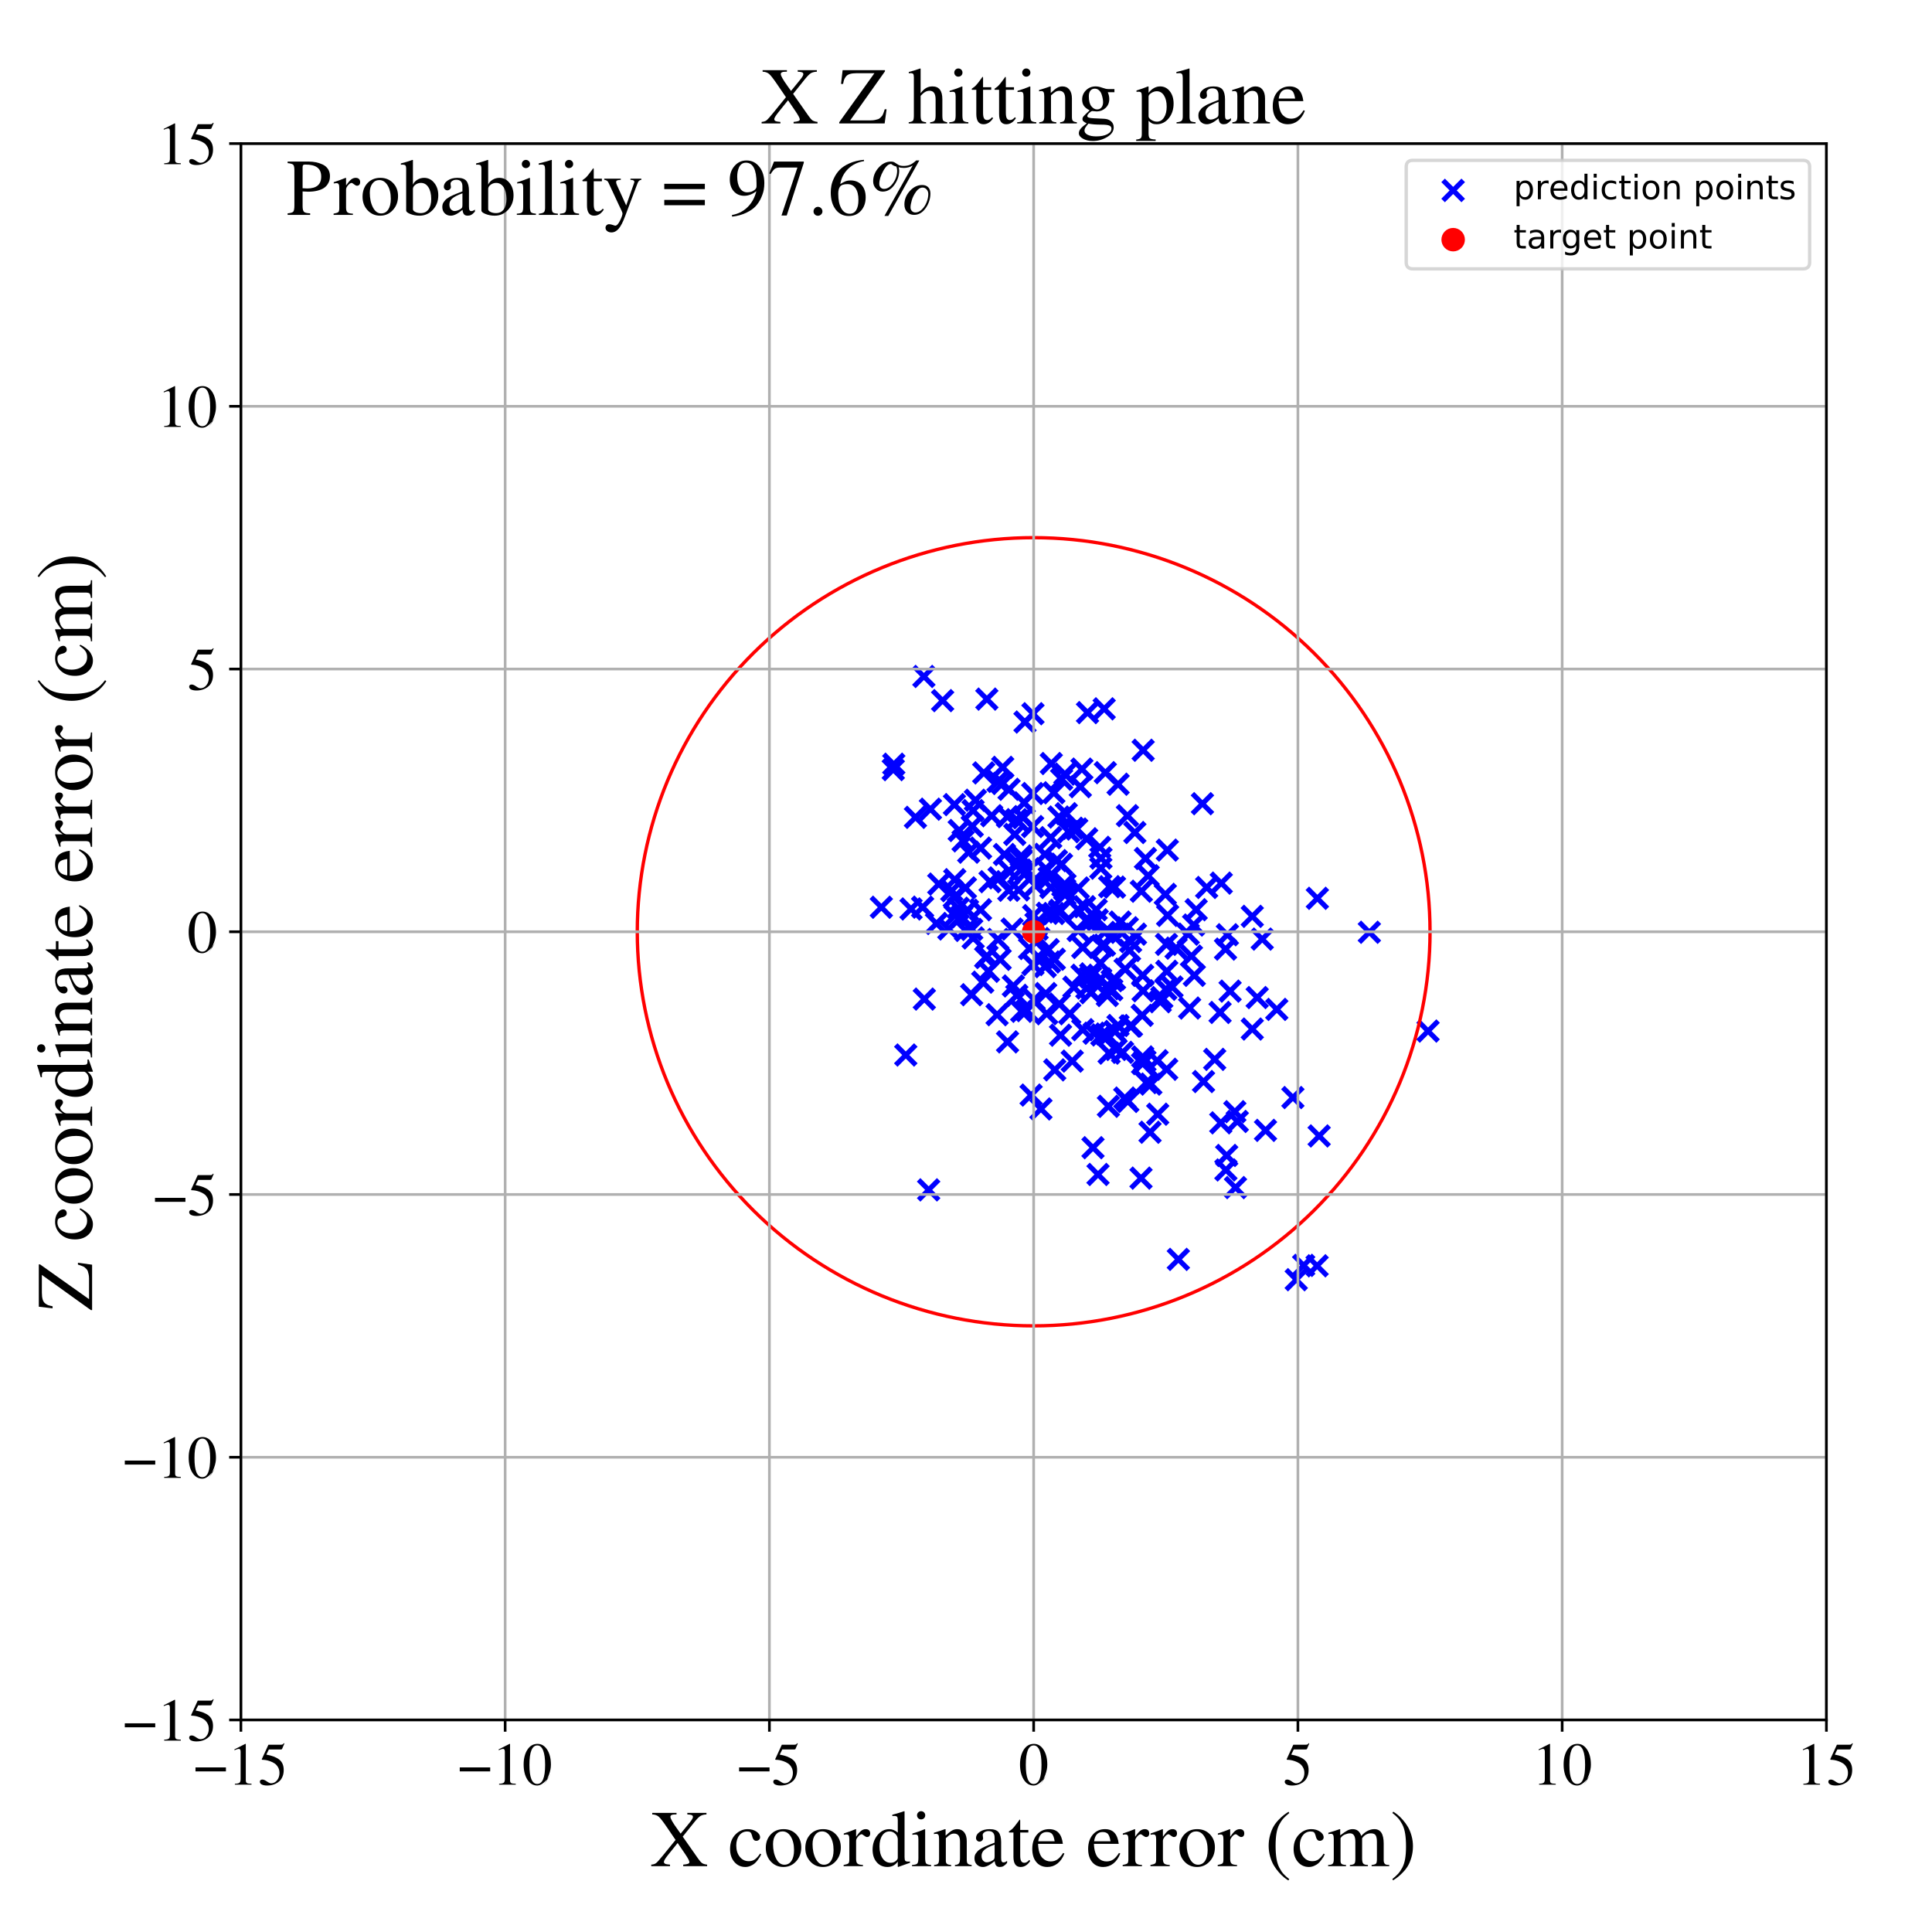 <?xml version="1.0" encoding="utf-8" standalone="no"?>
<!DOCTYPE svg PUBLIC "-//W3C//DTD SVG 1.1//EN"
  "http://www.w3.org/Graphics/SVG/1.1/DTD/svg11.dtd">
<!-- Created with matplotlib (https://matplotlib.org/) -->
<svg height="576pt" version="1.1" viewBox="0 0 576 576" width="576pt" xmlns="http://www.w3.org/2000/svg" xmlns:xlink="http://www.w3.org/1999/xlink">
 <defs>
  <style type="text/css">
*{stroke-linecap:butt;stroke-linejoin:round;}
  </style>
 </defs>
 <g id="figure_1">
  <g id="patch_1">
   <path d="M 0 576 
L 576 576 
L 576 0 
L 0 0 
z
" style="fill:#ffffff;"/>
  </g>
  <g id="axes_1">
   <g id="patch_2">
    <path d="M 71.822 512.784 
L 544.52 512.784 
L 544.52 42.802 
L 71.822 42.802 
z
" style="fill:#ffffff;"/>
   </g>
   <g id="PathCollection_1">
    <defs>
     <path d="M -3 3 
L 3 -3 
M -3 -3 
L 3 3 
" id="m66c2e6e32f" style="stroke:#0000ff;stroke-width:1.5;"/>
    </defs>
    <g clip-path="url(#pc6aa7ee57a)">
     <use style="fill:#0000ff;stroke:#0000ff;stroke-width:1.5;" x="321.012" xlink:href="#m66c2e6e32f" y="247.167"/>
     <use style="fill:#0000ff;stroke:#0000ff;stroke-width:1.5;" x="285.695" xlink:href="#m66c2e6e32f" y="270.769"/>
     <use style="fill:#0000ff;stroke:#0000ff;stroke-width:1.5;" x="408.252" xlink:href="#m66c2e6e32f" y="277.941"/>
     <use style="fill:#0000ff;stroke:#0000ff;stroke-width:1.5;" x="319.673" xlink:href="#m66c2e6e32f" y="316.363"/>
     <use style="fill:#0000ff;stroke:#0000ff;stroke-width:1.5;" x="328.144" xlink:href="#m66c2e6e32f" y="291.836"/>
     <use style="fill:#0000ff;stroke:#0000ff;stroke-width:1.5;" x="272.928" xlink:href="#m66c2e6e32f" y="243.677"/>
     <use style="fill:#0000ff;stroke:#0000ff;stroke-width:1.5;" x="287.132" xlink:href="#m66c2e6e32f" y="250.693"/>
     <use style="fill:#0000ff;stroke:#0000ff;stroke-width:1.5;" x="316.51" xlink:href="#m66c2e6e32f" y="232.318"/>
     <use style="fill:#0000ff;stroke:#0000ff;stroke-width:1.5;" x="333.315" xlink:href="#m66c2e6e32f" y="305.74"/>
     <use style="fill:#0000ff;stroke:#0000ff;stroke-width:1.5;" x="293.87" xlink:href="#m66c2e6e32f" y="285.455"/>
     <use style="fill:#0000ff;stroke:#0000ff;stroke-width:1.5;" x="335.336" xlink:href="#m66c2e6e32f" y="327.366"/>
     <use style="fill:#0000ff;stroke:#0000ff;stroke-width:1.5;" x="304.61" xlink:href="#m66c2e6e32f" y="301.505"/>
     <use style="fill:#0000ff;stroke:#0000ff;stroke-width:1.5;" x="332.283" xlink:href="#m66c2e6e32f" y="291.914"/>
     <use style="fill:#0000ff;stroke:#0000ff;stroke-width:1.5;" x="330.666" xlink:href="#m66c2e6e32f" y="313.977"/>
     <use style="fill:#0000ff;stroke:#0000ff;stroke-width:1.5;" x="275.063" xlink:href="#m66c2e6e32f" y="270.455"/>
     <use style="fill:#0000ff;stroke:#0000ff;stroke-width:1.5;" x="320.163" xlink:href="#m66c2e6e32f" y="294.318"/>
     <use style="fill:#0000ff;stroke:#0000ff;stroke-width:1.5;" x="275.576" xlink:href="#m66c2e6e32f" y="297.864"/>
     <use style="fill:#0000ff;stroke:#0000ff;stroke-width:1.5;" x="325.181" xlink:href="#m66c2e6e32f" y="290.346"/>
     <use style="fill:#0000ff;stroke:#0000ff;stroke-width:1.5;" x="341.497" xlink:href="#m66c2e6e32f" y="255.948"/>
     <use style="fill:#0000ff;stroke:#0000ff;stroke-width:1.5;" x="290.795" xlink:href="#m66c2e6e32f" y="238.579"/>
     <use style="fill:#0000ff;stroke:#0000ff;stroke-width:1.5;" x="301.742" xlink:href="#m66c2e6e32f" y="276.972"/>
     <use style="fill:#0000ff;stroke:#0000ff;stroke-width:1.5;" x="377.299" xlink:href="#m66c2e6e32f" y="337.002"/>
     <use style="fill:#0000ff;stroke:#0000ff;stroke-width:1.5;" x="338.532" xlink:href="#m66c2e6e32f" y="278.504"/>
     <use style="fill:#0000ff;stroke:#0000ff;stroke-width:1.5;" x="316.867" xlink:href="#m66c2e6e32f" y="264.115"/>
     <use style="fill:#0000ff;stroke:#0000ff;stroke-width:1.5;" x="351.31" xlink:href="#m66c2e6e32f" y="375.469"/>
     <use style="fill:#0000ff;stroke:#0000ff;stroke-width:1.5;" x="318.933" xlink:href="#m66c2e6e32f" y="302.23"/>
     <use style="fill:#0000ff;stroke:#0000ff;stroke-width:1.5;" x="327.135" xlink:href="#m66c2e6e32f" y="274.213"/>
     <use style="fill:#0000ff;stroke:#0000ff;stroke-width:1.5;" x="323.973" xlink:href="#m66c2e6e32f" y="250.066"/>
     <use style="fill:#0000ff;stroke:#0000ff;stroke-width:1.5;" x="329.74" xlink:href="#m66c2e6e32f" y="308.28"/>
     <use style="fill:#0000ff;stroke:#0000ff;stroke-width:1.5;" x="309.205" xlink:href="#m66c2e6e32f" y="277.037"/>
     <use style="fill:#0000ff;stroke:#0000ff;stroke-width:1.5;" x="331.805" xlink:href="#m66c2e6e32f" y="278.848"/>
     <use style="fill:#0000ff;stroke:#0000ff;stroke-width:1.5;" x="270.044" xlink:href="#m66c2e6e32f" y="314.542"/>
     <use style="fill:#0000ff;stroke:#0000ff;stroke-width:1.5;" x="311.778" xlink:href="#m66c2e6e32f" y="259.006"/>
     <use style="fill:#0000ff;stroke:#0000ff;stroke-width:1.5;" x="348.024" xlink:href="#m66c2e6e32f" y="253.448"/>
     <use style="fill:#0000ff;stroke:#0000ff;stroke-width:1.5;" x="287.82" xlink:href="#m66c2e6e32f" y="264.702"/>
     <use style="fill:#0000ff;stroke:#0000ff;stroke-width:1.5;" x="308.91" xlink:href="#m66c2e6e32f" y="280.897"/>
     <use style="fill:#0000ff;stroke:#0000ff;stroke-width:1.5;" x="328.497" xlink:href="#m66c2e6e32f" y="281.937"/>
     <use style="fill:#0000ff;stroke:#0000ff;stroke-width:1.5;" x="311.523" xlink:href="#m66c2e6e32f" y="254.716"/>
     <use style="fill:#0000ff;stroke:#0000ff;stroke-width:1.5;" x="298.946" xlink:href="#m66c2e6e32f" y="228.769"/>
     <use style="fill:#0000ff;stroke:#0000ff;stroke-width:1.5;" x="340.821" xlink:href="#m66c2e6e32f" y="223.682"/>
     <use style="fill:#0000ff;stroke:#0000ff;stroke-width:1.5;" x="373.351" xlink:href="#m66c2e6e32f" y="306.795"/>
     <use style="fill:#0000ff;stroke:#0000ff;stroke-width:1.5;" x="308.164" xlink:href="#m66c2e6e32f" y="272.975"/>
     <use style="fill:#0000ff;stroke:#0000ff;stroke-width:1.5;" x="322.59" xlink:href="#m66c2e6e32f" y="290.757"/>
     <use style="fill:#0000ff;stroke:#0000ff;stroke-width:1.5;" x="337.079" xlink:href="#m66c2e6e32f" y="280.734"/>
     <use style="fill:#0000ff;stroke:#0000ff;stroke-width:1.5;" x="358.815" xlink:href="#m66c2e6e32f" y="322.446"/>
     <use style="fill:#0000ff;stroke:#0000ff;stroke-width:1.5;" x="350.631" xlink:href="#m66c2e6e32f" y="282.674"/>
     <use style="fill:#0000ff;stroke:#0000ff;stroke-width:1.5;" x="362.145" xlink:href="#m66c2e6e32f" y="315.836"/>
     <use style="fill:#0000ff;stroke:#0000ff;stroke-width:1.5;" x="317.893" xlink:href="#m66c2e6e32f" y="242.593"/>
     <use style="fill:#0000ff;stroke:#0000ff;stroke-width:1.5;" x="347.58" xlink:href="#m66c2e6e32f" y="294.937"/>
     <use style="fill:#0000ff;stroke:#0000ff;stroke-width:1.5;" x="279.196" xlink:href="#m66c2e6e32f" y="275.317"/>
     <use style="fill:#0000ff;stroke:#0000ff;stroke-width:1.5;" x="348.11" xlink:href="#m66c2e6e32f" y="272.916"/>
     <use style="fill:#0000ff;stroke:#0000ff;stroke-width:1.5;" x="286.653" xlink:href="#m66c2e6e32f" y="273.332"/>
     <use style="fill:#0000ff;stroke:#0000ff;stroke-width:1.5;" x="310.28" xlink:href="#m66c2e6e32f" y="285.997"/>
     <use style="fill:#0000ff;stroke:#0000ff;stroke-width:1.5;" x="308.311" xlink:href="#m66c2e6e32f" y="298.095"/>
     <use style="fill:#0000ff;stroke:#0000ff;stroke-width:1.5;" x="313.299" xlink:href="#m66c2e6e32f" y="264.575"/>
     <use style="fill:#0000ff;stroke:#0000ff;stroke-width:1.5;" x="329.197" xlink:href="#m66c2e6e32f" y="211.328"/>
     <use style="fill:#0000ff;stroke:#0000ff;stroke-width:1.5;" x="316.009" xlink:href="#m66c2e6e32f" y="271.39"/>
     <use style="fill:#0000ff;stroke:#0000ff;stroke-width:1.5;" x="336.754" xlink:href="#m66c2e6e32f" y="283.356"/>
     <use style="fill:#0000ff;stroke:#0000ff;stroke-width:1.5;" x="346.375" xlink:href="#m66c2e6e32f" y="297.42"/>
     <use style="fill:#0000ff;stroke:#0000ff;stroke-width:1.5;" x="332.751" xlink:href="#m66c2e6e32f" y="312.885"/>
     <use style="fill:#0000ff;stroke:#0000ff;stroke-width:1.5;" x="330.824" xlink:href="#m66c2e6e32f" y="264.349"/>
     <use style="fill:#0000ff;stroke:#0000ff;stroke-width:1.5;" x="314.137" xlink:href="#m66c2e6e32f" y="272.349"/>
     <use style="fill:#0000ff;stroke:#0000ff;stroke-width:1.5;" x="354.257" xlink:href="#m66c2e6e32f" y="278.502"/>
     <use style="fill:#0000ff;stroke:#0000ff;stroke-width:1.5;" x="298.905" xlink:href="#m66c2e6e32f" y="233.588"/>
     <use style="fill:#0000ff;stroke:#0000ff;stroke-width:1.5;" x="344.979" xlink:href="#m66c2e6e32f" y="316.239"/>
     <use style="fill:#0000ff;stroke:#0000ff;stroke-width:1.5;" x="306.336" xlink:href="#m66c2e6e32f" y="259.652"/>
     <use style="fill:#0000ff;stroke:#0000ff;stroke-width:1.5;" x="368.343" xlink:href="#m66c2e6e32f" y="354.062"/>
     <use style="fill:#0000ff;stroke:#0000ff;stroke-width:1.5;" x="356.624" xlink:href="#m66c2e6e32f" y="271.217"/>
     <use style="fill:#0000ff;stroke:#0000ff;stroke-width:1.5;" x="388.666" xlink:href="#m66c2e6e32f" y="377.256"/>
     <use style="fill:#0000ff;stroke:#0000ff;stroke-width:1.5;" x="294.697" xlink:href="#m66c2e6e32f" y="289.584"/>
     <use style="fill:#0000ff;stroke:#0000ff;stroke-width:1.5;" x="312.504" xlink:href="#m66c2e6e32f" y="283.116"/>
     <use style="fill:#0000ff;stroke:#0000ff;stroke-width:1.5;" x="386.458" xlink:href="#m66c2e6e32f" y="381.523"/>
     <use style="fill:#0000ff;stroke:#0000ff;stroke-width:1.5;" x="349.425" xlink:href="#m66c2e6e32f" y="294.248"/>
     <use style="fill:#0000ff;stroke:#0000ff;stroke-width:1.5;" x="336.079" xlink:href="#m66c2e6e32f" y="276.597"/>
     <use style="fill:#0000ff;stroke:#0000ff;stroke-width:1.5;" x="342.312" xlink:href="#m66c2e6e32f" y="261.088"/>
     <use style="fill:#0000ff;stroke:#0000ff;stroke-width:1.5;" x="308.713" xlink:href="#m66c2e6e32f" y="264.012"/>
     <use style="fill:#0000ff;stroke:#0000ff;stroke-width:1.5;" x="340.797" xlink:href="#m66c2e6e32f" y="295.394"/>
     <use style="fill:#0000ff;stroke:#0000ff;stroke-width:1.5;" x="324.228" xlink:href="#m66c2e6e32f" y="212.454"/>
     <use style="fill:#0000ff;stroke:#0000ff;stroke-width:1.5;" x="340.269" xlink:href="#m66c2e6e32f" y="265.709"/>
     <use style="fill:#0000ff;stroke:#0000ff;stroke-width:1.5;" x="306.125" xlink:href="#m66c2e6e32f" y="301.298"/>
     <use style="fill:#0000ff;stroke:#0000ff;stroke-width:1.5;" x="316.183" xlink:href="#m66c2e6e32f" y="308.63"/>
     <use style="fill:#0000ff;stroke:#0000ff;stroke-width:1.5;" x="368.88" xlink:href="#m66c2e6e32f" y="334.342"/>
     <use style="fill:#0000ff;stroke:#0000ff;stroke-width:1.5;" x="345.905" xlink:href="#m66c2e6e32f" y="298.651"/>
     <use style="fill:#0000ff;stroke:#0000ff;stroke-width:1.5;" x="365.931" xlink:href="#m66c2e6e32f" y="278.683"/>
     <use style="fill:#0000ff;stroke:#0000ff;stroke-width:1.5;" x="318.593" xlink:href="#m66c2e6e32f" y="247.959"/>
     <use style="fill:#0000ff;stroke:#0000ff;stroke-width:1.5;" x="364.106" xlink:href="#m66c2e6e32f" y="263.289"/>
     <use style="fill:#0000ff;stroke:#0000ff;stroke-width:1.5;" x="347.841" xlink:href="#m66c2e6e32f" y="318.788"/>
     <use style="fill:#0000ff;stroke:#0000ff;stroke-width:1.5;" x="345.161" xlink:href="#m66c2e6e32f" y="332.184"/>
     <use style="fill:#0000ff;stroke:#0000ff;stroke-width:1.5;" x="331.596" xlink:href="#m66c2e6e32f" y="292.367"/>
     <use style="fill:#0000ff;stroke:#0000ff;stroke-width:1.5;" x="326.817" xlink:href="#m66c2e6e32f" y="271.214"/>
     <use style="fill:#0000ff;stroke:#0000ff;stroke-width:1.5;" x="307.963" xlink:href="#m66c2e6e32f" y="212.786"/>
     <use style="fill:#0000ff;stroke:#0000ff;stroke-width:1.5;" x="325.091" xlink:href="#m66c2e6e32f" y="291.293"/>
     <use style="fill:#0000ff;stroke:#0000ff;stroke-width:1.5;" x="307.41" xlink:href="#m66c2e6e32f" y="326.484"/>
     <use style="fill:#0000ff;stroke:#0000ff;stroke-width:1.5;" x="262.759" xlink:href="#m66c2e6e32f" y="270.486"/>
     <use style="fill:#0000ff;stroke:#0000ff;stroke-width:1.5;" x="340.631" xlink:href="#m66c2e6e32f" y="317.104"/>
     <use style="fill:#0000ff;stroke:#0000ff;stroke-width:1.5;" x="277.394" xlink:href="#m66c2e6e32f" y="241.244"/>
     <use style="fill:#0000ff;stroke:#0000ff;stroke-width:1.5;" x="292.331" xlink:href="#m66c2e6e32f" y="271.227"/>
     <use style="fill:#0000ff;stroke:#0000ff;stroke-width:1.5;" x="289.853" xlink:href="#m66c2e6e32f" y="246.31"/>
     <use style="fill:#0000ff;stroke:#0000ff;stroke-width:1.5;" x="328.036" xlink:href="#m66c2e6e32f" y="287.12"/>
     <use style="fill:#0000ff;stroke:#0000ff;stroke-width:1.5;" x="283.756" xlink:href="#m66c2e6e32f" y="265.553"/>
     <use style="fill:#0000ff;stroke:#0000ff;stroke-width:1.5;" x="347.425" xlink:href="#m66c2e6e32f" y="266.64"/>
     <use style="fill:#0000ff;stroke:#0000ff;stroke-width:1.5;" x="314.186" xlink:href="#m66c2e6e32f" y="236.355"/>
     <use style="fill:#0000ff;stroke:#0000ff;stroke-width:1.5;" x="271.62" xlink:href="#m66c2e6e32f" y="270.996"/>
     <use style="fill:#0000ff;stroke:#0000ff;stroke-width:1.5;" x="276.867" xlink:href="#m66c2e6e32f" y="354.745"/>
     <use style="fill:#0000ff;stroke:#0000ff;stroke-width:1.5;" x="336.981" xlink:href="#m66c2e6e32f" y="305.9"/>
     <use style="fill:#0000ff;stroke:#0000ff;stroke-width:1.5;" x="373.349" xlink:href="#m66c2e6e32f" y="273.194"/>
     <use style="fill:#0000ff;stroke:#0000ff;stroke-width:1.5;" x="305.593" xlink:href="#m66c2e6e32f" y="215.266"/>
     <use style="fill:#0000ff;stroke:#0000ff;stroke-width:1.5;" x="355.21" xlink:href="#m66c2e6e32f" y="285.045"/>
     <use style="fill:#0000ff;stroke:#0000ff;stroke-width:1.5;" x="329.308" xlink:href="#m66c2e6e32f" y="277.969"/>
     <use style="fill:#0000ff;stroke:#0000ff;stroke-width:1.5;" x="343.114" xlink:href="#m66c2e6e32f" y="323.208"/>
     <use style="fill:#0000ff;stroke:#0000ff;stroke-width:1.5;" x="300.363" xlink:href="#m66c2e6e32f" y="243.467"/>
     <use style="fill:#0000ff;stroke:#0000ff;stroke-width:1.5;" x="335.438" xlink:href="#m66c2e6e32f" y="288.955"/>
     <use style="fill:#0000ff;stroke:#0000ff;stroke-width:1.5;" x="293.288" xlink:href="#m66c2e6e32f" y="230.432"/>
     <use style="fill:#0000ff;stroke:#0000ff;stroke-width:1.5;" x="315.816" xlink:href="#m66c2e6e32f" y="299.339"/>
     <use style="fill:#0000ff;stroke:#0000ff;stroke-width:1.5;" x="330.484" xlink:href="#m66c2e6e32f" y="294.765"/>
     <use style="fill:#0000ff;stroke:#0000ff;stroke-width:1.5;" x="317.468" xlink:href="#m66c2e6e32f" y="230.793"/>
     <use style="fill:#0000ff;stroke:#0000ff;stroke-width:1.5;" x="308.861" xlink:href="#m66c2e6e32f" y="275.29"/>
     <use style="fill:#0000ff;stroke:#0000ff;stroke-width:1.5;" x="312.912" xlink:href="#m66c2e6e32f" y="286.803"/>
     <use style="fill:#0000ff;stroke:#0000ff;stroke-width:1.5;" x="313.258" xlink:href="#m66c2e6e32f" y="249.732"/>
     <use style="fill:#0000ff;stroke:#0000ff;stroke-width:1.5;" x="329.545" xlink:href="#m66c2e6e32f" y="230.358"/>
     <use style="fill:#0000ff;stroke:#0000ff;stroke-width:1.5;" x="322.085" xlink:href="#m66c2e6e32f" y="234.541"/>
     <use style="fill:#0000ff;stroke:#0000ff;stroke-width:1.5;" x="385.456" xlink:href="#m66c2e6e32f" y="327.222"/>
     <use style="fill:#0000ff;stroke:#0000ff;stroke-width:1.5;" x="275.441" xlink:href="#m66c2e6e32f" y="201.676"/>
     <use style="fill:#0000ff;stroke:#0000ff;stroke-width:1.5;" x="347.864" xlink:href="#m66c2e6e32f" y="289.575"/>
     <use style="fill:#0000ff;stroke:#0000ff;stroke-width:1.5;" x="324.03" xlink:href="#m66c2e6e32f" y="294.554"/>
     <use style="fill:#0000ff;stroke:#0000ff;stroke-width:1.5;" x="347.764" xlink:href="#m66c2e6e32f" y="281.544"/>
     <use style="fill:#0000ff;stroke:#0000ff;stroke-width:1.5;" x="322.81" xlink:href="#m66c2e6e32f" y="282.473"/>
     <use style="fill:#0000ff;stroke:#0000ff;stroke-width:1.5;" x="313.429" xlink:href="#m66c2e6e32f" y="227.635"/>
     <use style="fill:#0000ff;stroke:#0000ff;stroke-width:1.5;" x="303.679" xlink:href="#m66c2e6e32f" y="265.321"/>
     <use style="fill:#0000ff;stroke:#0000ff;stroke-width:1.5;" x="290.117" xlink:href="#m66c2e6e32f" y="241.669"/>
     <use style="fill:#0000ff;stroke:#0000ff;stroke-width:1.5;" x="365.719" xlink:href="#m66c2e6e32f" y="344.482"/>
     <use style="fill:#0000ff;stroke:#0000ff;stroke-width:1.5;" x="316.473" xlink:href="#m66c2e6e32f" y="257.664"/>
     <use style="fill:#0000ff;stroke:#0000ff;stroke-width:1.5;" x="329.274" xlink:href="#m66c2e6e32f" y="281.784"/>
     <use style="fill:#0000ff;stroke:#0000ff;stroke-width:1.5;" x="312.227" xlink:href="#m66c2e6e32f" y="272.286"/>
     <use style="fill:#0000ff;stroke:#0000ff;stroke-width:1.5;" x="355.86" xlink:href="#m66c2e6e32f" y="275.788"/>
     <use style="fill:#0000ff;stroke:#0000ff;stroke-width:1.5;" x="317.515" xlink:href="#m66c2e6e32f" y="263.673"/>
     <use style="fill:#0000ff;stroke:#0000ff;stroke-width:1.5;" x="317.43" xlink:href="#m66c2e6e32f" y="265.191"/>
     <use style="fill:#0000ff;stroke:#0000ff;stroke-width:1.5;" x="284.493" xlink:href="#m66c2e6e32f" y="267.486"/>
     <use style="fill:#0000ff;stroke:#0000ff;stroke-width:1.5;" x="287.86" xlink:href="#m66c2e6e32f" y="277.39"/>
     <use style="fill:#0000ff;stroke:#0000ff;stroke-width:1.5;" x="266.472" xlink:href="#m66c2e6e32f" y="227.843"/>
     <use style="fill:#0000ff;stroke:#0000ff;stroke-width:1.5;" x="324.884" xlink:href="#m66c2e6e32f" y="274.794"/>
     <use style="fill:#0000ff;stroke:#0000ff;stroke-width:1.5;" x="328.191" xlink:href="#m66c2e6e32f" y="258.826"/>
     <use style="fill:#0000ff;stroke:#0000ff;stroke-width:1.5;" x="327.36" xlink:href="#m66c2e6e32f" y="350.15"/>
     <use style="fill:#0000ff;stroke:#0000ff;stroke-width:1.5;" x="266.319" xlink:href="#m66c2e6e32f" y="229.455"/>
     <use style="fill:#0000ff;stroke:#0000ff;stroke-width:1.5;" x="380.657" xlink:href="#m66c2e6e32f" y="300.939"/>
     <use style="fill:#0000ff;stroke:#0000ff;stroke-width:1.5;" x="294.253" xlink:href="#m66c2e6e32f" y="285.075"/>
     <use style="fill:#0000ff;stroke:#0000ff;stroke-width:1.5;" x="307.896" xlink:href="#m66c2e6e32f" y="236.576"/>
     <use style="fill:#0000ff;stroke:#0000ff;stroke-width:1.5;" x="297.539" xlink:href="#m66c2e6e32f" y="232.971"/>
     <use style="fill:#0000ff;stroke:#0000ff;stroke-width:1.5;" x="300.767" xlink:href="#m66c2e6e32f" y="265.426"/>
     <use style="fill:#0000ff;stroke:#0000ff;stroke-width:1.5;" x="289.687" xlink:href="#m66c2e6e32f" y="296.558"/>
     <use style="fill:#0000ff;stroke:#0000ff;stroke-width:1.5;" x="325.257" xlink:href="#m66c2e6e32f" y="295.97"/>
     <use style="fill:#0000ff;stroke:#0000ff;stroke-width:1.5;" x="332.272" xlink:href="#m66c2e6e32f" y="264.474"/>
     <use style="fill:#0000ff;stroke:#0000ff;stroke-width:1.5;" x="319.849" xlink:href="#m66c2e6e32f" y="246.929"/>
     <use style="fill:#0000ff;stroke:#0000ff;stroke-width:1.5;" x="288.803" xlink:href="#m66c2e6e32f" y="254.067"/>
     <use style="fill:#0000ff;stroke:#0000ff;stroke-width:1.5;" x="321.387" xlink:href="#m66c2e6e32f" y="271.199"/>
     <use style="fill:#0000ff;stroke:#0000ff;stroke-width:1.5;" x="358.493" xlink:href="#m66c2e6e32f" y="239.61"/>
     <use style="fill:#0000ff;stroke:#0000ff;stroke-width:1.5;" x="322.819" xlink:href="#m66c2e6e32f" y="306.978"/>
     <use style="fill:#0000ff;stroke:#0000ff;stroke-width:1.5;" x="334.683" xlink:href="#m66c2e6e32f" y="313.739"/>
     <use style="fill:#0000ff;stroke:#0000ff;stroke-width:1.5;" x="363.964" xlink:href="#m66c2e6e32f" y="334.759"/>
     <use style="fill:#0000ff;stroke:#0000ff;stroke-width:1.5;" x="298.178" xlink:href="#m66c2e6e32f" y="286.02"/>
     <use style="fill:#0000ff;stroke:#0000ff;stroke-width:1.5;" x="300.389" xlink:href="#m66c2e6e32f" y="310.624"/>
     <use style="fill:#0000ff;stroke:#0000ff;stroke-width:1.5;" x="328.241" xlink:href="#m66c2e6e32f" y="255.828"/>
     <use style="fill:#0000ff;stroke:#0000ff;stroke-width:1.5;" x="303.144" xlink:href="#m66c2e6e32f" y="296.743"/>
     <use style="fill:#0000ff;stroke:#0000ff;stroke-width:1.5;" x="305.045" xlink:href="#m66c2e6e32f" y="243.785"/>
     <use style="fill:#0000ff;stroke:#0000ff;stroke-width:1.5;" x="297.269" xlink:href="#m66c2e6e32f" y="302.515"/>
     <use style="fill:#0000ff;stroke:#0000ff;stroke-width:1.5;" x="363.744" xlink:href="#m66c2e6e32f" y="301.846"/>
     <use style="fill:#0000ff;stroke:#0000ff;stroke-width:1.5;" x="340.53" xlink:href="#m66c2e6e32f" y="302.711"/>
     <use style="fill:#0000ff;stroke:#0000ff;stroke-width:1.5;" x="284.745" xlink:href="#m66c2e6e32f" y="272.975"/>
     <use style="fill:#0000ff;stroke:#0000ff;stroke-width:1.5;" x="297.87" xlink:href="#m66c2e6e32f" y="261.732"/>
     <use style="fill:#0000ff;stroke:#0000ff;stroke-width:1.5;" x="292.341" xlink:href="#m66c2e6e32f" y="252.848"/>
     <use style="fill:#0000ff;stroke:#0000ff;stroke-width:1.5;" x="393.287" xlink:href="#m66c2e6e32f" y="338.667"/>
     <use style="fill:#0000ff;stroke:#0000ff;stroke-width:1.5;" x="306.938" xlink:href="#m66c2e6e32f" y="282.792"/>
     <use style="fill:#0000ff;stroke:#0000ff;stroke-width:1.5;" x="330.141" xlink:href="#m66c2e6e32f" y="296.803"/>
     <use style="fill:#0000ff;stroke:#0000ff;stroke-width:1.5;" x="376.321" xlink:href="#m66c2e6e32f" y="279.977"/>
     <use style="fill:#0000ff;stroke:#0000ff;stroke-width:1.5;" x="325.863" xlink:href="#m66c2e6e32f" y="342.171"/>
     <use style="fill:#0000ff;stroke:#0000ff;stroke-width:1.5;" x="632.724" xlink:href="#m66c2e6e32f" y="451.376"/>
     <use style="fill:#0000ff;stroke:#0000ff;stroke-width:1.5;" x="317.503" xlink:href="#m66c2e6e32f" y="266.802"/>
     <use style="fill:#0000ff;stroke:#0000ff;stroke-width:1.5;" x="288.433" xlink:href="#m66c2e6e32f" y="271.367"/>
     <use style="fill:#0000ff;stroke:#0000ff;stroke-width:1.5;" x="307.96" xlink:href="#m66c2e6e32f" y="287.567"/>
     <use style="fill:#0000ff;stroke:#0000ff;stroke-width:1.5;" x="285.975" xlink:href="#m66c2e6e32f" y="247.599"/>
     <use style="fill:#0000ff;stroke:#0000ff;stroke-width:1.5;" x="279.877" xlink:href="#m66c2e6e32f" y="263.578"/>
     <use style="fill:#0000ff;stroke:#0000ff;stroke-width:1.5;" x="321.48" xlink:href="#m66c2e6e32f" y="264.742"/>
     <use style="fill:#0000ff;stroke:#0000ff;stroke-width:1.5;" x="301.089" xlink:href="#m66c2e6e32f" y="259.891"/>
     <use style="fill:#0000ff;stroke:#0000ff;stroke-width:1.5;" x="284.553" xlink:href="#m66c2e6e32f" y="239.881"/>
     <use style="fill:#0000ff;stroke:#0000ff;stroke-width:1.5;" x="327.874" xlink:href="#m66c2e6e32f" y="252.62"/>
     <use style="fill:#0000ff;stroke:#0000ff;stroke-width:1.5;" x="292.985" xlink:href="#m66c2e6e32f" y="292.812"/>
     <use style="fill:#0000ff;stroke:#0000ff;stroke-width:1.5;" x="323.338" xlink:href="#m66c2e6e32f" y="270.315"/>
     <use style="fill:#0000ff;stroke:#0000ff;stroke-width:1.5;" x="392.678" xlink:href="#m66c2e6e32f" y="377.382"/>
     <use style="fill:#0000ff;stroke:#0000ff;stroke-width:1.5;" x="302.117" xlink:href="#m66c2e6e32f" y="293.949"/>
     <use style="fill:#0000ff;stroke:#0000ff;stroke-width:1.5;" x="304.641" xlink:href="#m66c2e6e32f" y="256.39"/>
     <use style="fill:#0000ff;stroke:#0000ff;stroke-width:1.5;" x="342.866" xlink:href="#m66c2e6e32f" y="337.561"/>
     <use style="fill:#0000ff;stroke:#0000ff;stroke-width:1.5;" x="326.173" xlink:href="#m66c2e6e32f" y="308.043"/>
     <use style="fill:#0000ff;stroke:#0000ff;stroke-width:1.5;" x="336.13" xlink:href="#m66c2e6e32f" y="243.182"/>
     <use style="fill:#0000ff;stroke:#0000ff;stroke-width:1.5;" x="297.516" xlink:href="#m66c2e6e32f" y="280.086"/>
     <use style="fill:#0000ff;stroke:#0000ff;stroke-width:1.5;" x="312.06" xlink:href="#m66c2e6e32f" y="302.235"/>
     <use style="fill:#0000ff;stroke:#0000ff;stroke-width:1.5;" x="323.811" xlink:href="#m66c2e6e32f" y="274.427"/>
     <use style="fill:#0000ff;stroke:#0000ff;stroke-width:1.5;" x="679.798" xlink:href="#m66c2e6e32f" y="319.393"/>
     <use style="fill:#0000ff;stroke:#0000ff;stroke-width:1.5;" x="303.223" xlink:href="#m66c2e6e32f" y="257.206"/>
     <use style="fill:#0000ff;stroke:#0000ff;stroke-width:1.5;" x="314.463" xlink:href="#m66c2e6e32f" y="318.968"/>
     <use style="fill:#0000ff;stroke:#0000ff;stroke-width:1.5;" x="368.15" xlink:href="#m66c2e6e32f" y="331.436"/>
     <use style="fill:#0000ff;stroke:#0000ff;stroke-width:1.5;" x="312.811" xlink:href="#m66c2e6e32f" y="261.667"/>
     <use style="fill:#0000ff;stroke:#0000ff;stroke-width:1.5;" x="330.453" xlink:href="#m66c2e6e32f" y="329.832"/>
     <use style="fill:#0000ff;stroke:#0000ff;stroke-width:1.5;" x="314.336" xlink:href="#m66c2e6e32f" y="285.986"/>
     <use style="fill:#0000ff;stroke:#0000ff;stroke-width:1.5;" x="303.062" xlink:href="#m66c2e6e32f" y="244.366"/>
     <use style="fill:#0000ff;stroke:#0000ff;stroke-width:1.5;" x="300.833" xlink:href="#m66c2e6e32f" y="235.322"/>
     <use style="fill:#0000ff;stroke:#0000ff;stroke-width:1.5;" x="309.693" xlink:href="#m66c2e6e32f" y="279.793"/>
     <use style="fill:#0000ff;stroke:#0000ff;stroke-width:1.5;" x="340.672" xlink:href="#m66c2e6e32f" y="290.793"/>
     <use style="fill:#0000ff;stroke:#0000ff;stroke-width:1.5;" x="284.65" xlink:href="#m66c2e6e32f" y="262.264"/>
     <use style="fill:#0000ff;stroke:#0000ff;stroke-width:1.5;" x="295.163" xlink:href="#m66c2e6e32f" y="262.864"/>
     <use style="fill:#0000ff;stroke:#0000ff;stroke-width:1.5;" x="289.706" xlink:href="#m66c2e6e32f" y="277.094"/>
     <use style="fill:#0000ff;stroke:#0000ff;stroke-width:1.5;" x="281.029" xlink:href="#m66c2e6e32f" y="208.88"/>
     <use style="fill:#0000ff;stroke:#0000ff;stroke-width:1.5;" x="314.947" xlink:href="#m66c2e6e32f" y="256.577"/>
     <use style="fill:#0000ff;stroke:#0000ff;stroke-width:1.5;" x="328.495" xlink:href="#m66c2e6e32f" y="308.552"/>
     <use style="fill:#0000ff;stroke:#0000ff;stroke-width:1.5;" x="315.826" xlink:href="#m66c2e6e32f" y="271.89"/>
     <use style="fill:#0000ff;stroke:#0000ff;stroke-width:1.5;" x="304.459" xlink:href="#m66c2e6e32f" y="255.2"/>
     <use style="fill:#0000ff;stroke:#0000ff;stroke-width:1.5;" x="321.434" xlink:href="#m66c2e6e32f" y="277.419"/>
     <use style="fill:#0000ff;stroke:#0000ff;stroke-width:1.5;" x="341.346" xlink:href="#m66c2e6e32f" y="316.336"/>
     <use style="fill:#0000ff;stroke:#0000ff;stroke-width:1.5;" x="311.765" xlink:href="#m66c2e6e32f" y="296.218"/>
     <use style="fill:#0000ff;stroke:#0000ff;stroke-width:1.5;" x="354.666" xlink:href="#m66c2e6e32f" y="300.534"/>
     <use style="fill:#0000ff;stroke:#0000ff;stroke-width:1.5;" x="315.702" xlink:href="#m66c2e6e32f" y="243.588"/>
     <use style="fill:#0000ff;stroke:#0000ff;stroke-width:1.5;" x="392.754" xlink:href="#m66c2e6e32f" y="267.819"/>
     <use style="fill:#0000ff;stroke:#0000ff;stroke-width:1.5;" x="332.398" xlink:href="#m66c2e6e32f" y="307.52"/>
     <use style="fill:#0000ff;stroke:#0000ff;stroke-width:1.5;" x="295.654" xlink:href="#m66c2e6e32f" y="243.203"/>
     <use style="fill:#0000ff;stroke:#0000ff;stroke-width:1.5;" x="425.755" xlink:href="#m66c2e6e32f" y="307.396"/>
     <use style="fill:#0000ff;stroke:#0000ff;stroke-width:1.5;" x="365.484" xlink:href="#m66c2e6e32f" y="348.806"/>
     <use style="fill:#0000ff;stroke:#0000ff;stroke-width:1.5;" x="356.073" xlink:href="#m66c2e6e32f" y="290.787"/>
     <use style="fill:#0000ff;stroke:#0000ff;stroke-width:1.5;" x="302.537" xlink:href="#m66c2e6e32f" y="248.766"/>
     <use style="fill:#0000ff;stroke:#0000ff;stroke-width:1.5;" x="340.178" xlink:href="#m66c2e6e32f" y="351.242"/>
     <use style="fill:#0000ff;stroke:#0000ff;stroke-width:1.5;" x="307.866" xlink:href="#m66c2e6e32f" y="246.419"/>
     <use style="fill:#0000ff;stroke:#0000ff;stroke-width:1.5;" x="311.618" xlink:href="#m66c2e6e32f" y="288.184"/>
     <use style="fill:#0000ff;stroke:#0000ff;stroke-width:1.5;" x="333.951" xlink:href="#m66c2e6e32f" y="274.903"/>
     <use style="fill:#0000ff;stroke:#0000ff;stroke-width:1.5;" x="336.25" xlink:href="#m66c2e6e32f" y="328.378"/>
     <use style="fill:#0000ff;stroke:#0000ff;stroke-width:1.5;" x="299.465" xlink:href="#m66c2e6e32f" y="254.755"/>
     <use style="fill:#0000ff;stroke:#0000ff;stroke-width:1.5;" x="304.275" xlink:href="#m66c2e6e32f" y="259.396"/>
     <use style="fill:#0000ff;stroke:#0000ff;stroke-width:1.5;" x="340.676" xlink:href="#m66c2e6e32f" y="315.106"/>
     <use style="fill:#0000ff;stroke:#0000ff;stroke-width:1.5;" x="305.357" xlink:href="#m66c2e6e32f" y="239.352"/>
     <use style="fill:#0000ff;stroke:#0000ff;stroke-width:1.5;" x="338.341" xlink:href="#m66c2e6e32f" y="248.204"/>
     <use style="fill:#0000ff;stroke:#0000ff;stroke-width:1.5;" x="341.819" xlink:href="#m66c2e6e32f" y="322.767"/>
     <use style="fill:#0000ff;stroke:#0000ff;stroke-width:1.5;" x="322.547" xlink:href="#m66c2e6e32f" y="229.293"/>
     <use style="fill:#0000ff;stroke:#0000ff;stroke-width:1.5;" x="366.733" xlink:href="#m66c2e6e32f" y="295.491"/>
     <use style="fill:#0000ff;stroke:#0000ff;stroke-width:1.5;" x="337.334" xlink:href="#m66c2e6e32f" y="305.876"/>
     <use style="fill:#0000ff;stroke:#0000ff;stroke-width:1.5;" x="331.454" xlink:href="#m66c2e6e32f" y="295.084"/>
     <use style="fill:#0000ff;stroke:#0000ff;stroke-width:1.5;" x="290.136" xlink:href="#m66c2e6e32f" y="279.64"/>
     <use style="fill:#0000ff;stroke:#0000ff;stroke-width:1.5;" x="365.374" xlink:href="#m66c2e6e32f" y="282.965"/>
     <use style="fill:#0000ff;stroke:#0000ff;stroke-width:1.5;" x="359.749" xlink:href="#m66c2e6e32f" y="264.583"/>
     <use style="fill:#0000ff;stroke:#0000ff;stroke-width:1.5;" x="333.346" xlink:href="#m66c2e6e32f" y="233.807"/>
     <use style="fill:#0000ff;stroke:#0000ff;stroke-width:1.5;" x="374.811" xlink:href="#m66c2e6e32f" y="297.406"/>
     <use style="fill:#0000ff;stroke:#0000ff;stroke-width:1.5;" x="282.876" xlink:href="#m66c2e6e32f" y="276.965"/>
     <use style="fill:#0000ff;stroke:#0000ff;stroke-width:1.5;" x="294.217" xlink:href="#m66c2e6e32f" y="208.431"/>
     <use style="fill:#0000ff;stroke:#0000ff;stroke-width:1.5;" x="310.34" xlink:href="#m66c2e6e32f" y="330.623"/>
    </g>
   </g>
   <g id="PathCollection_2">
    <defs>
     <path d="M 0 3 
C 0.796 3 1.559 2.684 2.121 2.121 
C 2.684 1.559 3 0.796 3 0 
C 3 -0.796 2.684 -1.559 2.121 -2.121 
C 1.559 -2.684 0.796 -3 0 -3 
C -0.796 -3 -1.559 -2.684 -2.121 -2.121 
C -2.684 -1.559 -3 -0.796 -3 0 
C -3 0.796 -2.684 1.559 -2.121 2.121 
C -1.559 2.684 -0.796 3 0 3 
z
" id="m9b6dea35b6" style="stroke:#ff0000;"/>
    </defs>
    <g clip-path="url(#pc6aa7ee57a)">
     <use style="fill:#ff0000;stroke:#ff0000;" x="308.171" xlink:href="#m9b6dea35b6" y="277.793"/>
    </g>
   </g>
   <g id="patch_3">
    <path clip-path="url(#pc6aa7ee57a)" d="M 308.171 395.288 
C 339.511 395.288 369.572 382.908 391.733 360.875 
C 413.894 338.841 426.346 308.953 426.346 277.793 
C 426.346 246.633 413.894 216.745 391.733 194.711 
C 369.572 172.677 339.511 160.297 308.171 160.297 
C 276.831 160.297 246.77 172.677 224.609 194.711 
C 202.448 216.745 189.997 246.633 189.997 277.793 
C 189.997 308.953 202.448 338.841 224.609 360.875 
C 246.77 382.908 276.831 395.288 308.171 395.288 
z
" style="fill:none;stroke:#ff0000;stroke-linejoin:miter;"/>
   </g>
   <g id="matplotlib.axis_1">
    <g id="xtick_1">
     <g id="line2d_1">
      <path clip-path="url(#pc6aa7ee57a)" d="M 71.822 512.784 
L 71.822 42.802 
" style="fill:none;stroke:#b0b0b0;stroke-linecap:square;stroke-width:0.8;"/>
     </g>
     <g id="line2d_2">
      <defs>
       <path d="M 0 0 
L 0 3.5 
" id="md23e0dabdd" style="stroke:#000000;stroke-width:0.8;"/>
      </defs>
      <g>
       <use style="stroke:#000000;stroke-width:0.8;" x="71.822" xlink:href="#md23e0dabdd" y="512.784"/>
      </g>
     </g>
     <g id="text_1">
      <!-- −15 -->
      <defs>
       <path d="M 3 22 
L 3 28.594 
L 53.406 28.594 
L 53.406 22 
z
" id="FreeSerif-8722"/>
       <path d="M 18.297 59.297 
Q 16.5 59.297 11.094 57.094 
L 11.094 58.5 
L 29.094 67.594 
L 29.906 67.406 
L 29.906 7.406 
Q 29.906 3.797 31.703 2.688 
Q 33.5 1.594 39.406 1.5 
L 39.406 0 
L 11.797 0 
L 11.797 1.5 
Q 17.406 1.703 19.344 3.141 
Q 21.297 4.594 21.297 9.297 
L 21.297 54.594 
Q 21.297 59.297 18.297 59.297 
z
" id="FreeSerif-49"/>
       <path d="M 35.703 19.406 
Q 35.703 24.703 33.344 28.797 
Q 31 32.906 27.641 35.156 
Q 24.297 37.406 20.141 38.844 
Q 16 40.297 12.953 40.75 
Q 9.906 41.203 7.594 41.203 
Q 6.406 41.203 6.406 42 
Q 6.406 42.297 6.5 42.5 
L 17.406 66.203 
L 38.297 66.203 
Q 39.906 66.203 40.844 66.703 
Q 41.797 67.203 42.906 68.797 
L 43.797 68.094 
L 40 59.203 
Q 39.594 58.297 37.703 58.297 
L 18.094 58.297 
L 13.906 49.797 
Q 28.5 47.203 35.594 41.344 
Q 42.703 35.5 42.703 24.203 
Q 42.703 18.297 40.844 13.688 
Q 39 9.094 36.141 6.297 
Q 33.297 3.5 29.547 1.703 
Q 25.797 -0.094 22.344 -0.75 
Q 18.906 -1.406 15.406 -1.406 
Q 9.797 -1.406 6.5 0.25 
Q 3.203 1.906 3.203 4.797 
Q 3.203 8.5 7.5 8.5 
Q 10.297 8.5 14.75 5.391 
Q 19.203 2.297 21.797 2.297 
Q 27.703 2.297 31.703 7.25 
Q 35.703 12.203 35.703 19.406 
z
" id="FreeSerif-53"/>
      </defs>
      <g transform="translate(57.746 532.077)scale(0.18 -0.18)">
       <use xlink:href="#FreeSerif-8722"/>
       <use x="56.4" xlink:href="#FreeSerif-49"/>
       <use x="106.4" xlink:href="#FreeSerif-53"/>
      </g>
     </g>
    </g>
    <g id="xtick_2">
     <g id="line2d_3">
      <path clip-path="url(#pc6aa7ee57a)" d="M 150.605 512.784 
L 150.605 42.802 
" style="fill:none;stroke:#b0b0b0;stroke-linecap:square;stroke-width:0.8;"/>
     </g>
     <g id="line2d_4">
      <g>
       <use style="stroke:#000000;stroke-width:0.8;" x="150.605" xlink:href="#md23e0dabdd" y="512.784"/>
      </g>
     </g>
     <g id="text_2">
      <!-- −10 -->
      <defs>
       <path d="M 47.594 17.797 
Q 35.203 -1.406 25 -1.406 
Q 14.797 -1.406 8.594 8.391 
Q 2.406 18.203 2.406 33.594 
Q 2.406 48.094 8.594 57.844 
Q 14.797 67.594 25.406 67.594 
Q 35.203 67.594 41.391 58 
Q 47.594 48.406 47.594 33 
Q 47.594 17.797 35.203 -1.406 
z
M 25.094 65 
Q 12 65 12 32.703 
Q 12 1.203 25 1.203 
Q 38 1.203 38 32.797 
Q 38 48.5 34.703 56.75 
Q 31.406 65 25.094 65 
z
" id="FreeSerif-48"/>
      </defs>
      <g transform="translate(136.529 532.077)scale(0.18 -0.18)">
       <use xlink:href="#FreeSerif-8722"/>
       <use x="56.4" xlink:href="#FreeSerif-49"/>
       <use x="106.4" xlink:href="#FreeSerif-48"/>
      </g>
     </g>
    </g>
    <g id="xtick_3">
     <g id="line2d_5">
      <path clip-path="url(#pc6aa7ee57a)" d="M 229.388 512.784 
L 229.388 42.802 
" style="fill:none;stroke:#b0b0b0;stroke-linecap:square;stroke-width:0.8;"/>
     </g>
     <g id="line2d_6">
      <g>
       <use style="stroke:#000000;stroke-width:0.8;" x="229.388" xlink:href="#md23e0dabdd" y="512.784"/>
      </g>
     </g>
     <g id="text_3">
      <!-- −5 -->
      <g transform="translate(219.812 532.077)scale(0.18 -0.18)">
       <use xlink:href="#FreeSerif-8722"/>
       <use x="56.4" xlink:href="#FreeSerif-53"/>
      </g>
     </g>
    </g>
    <g id="xtick_4">
     <g id="line2d_7">
      <path clip-path="url(#pc6aa7ee57a)" d="M 308.171 512.784 
L 308.171 42.802 
" style="fill:none;stroke:#b0b0b0;stroke-linecap:square;stroke-width:0.8;"/>
     </g>
     <g id="line2d_8">
      <g>
       <use style="stroke:#000000;stroke-width:0.8;" x="308.171" xlink:href="#md23e0dabdd" y="512.784"/>
      </g>
     </g>
     <g id="text_4">
      <!-- 0 -->
      <g transform="translate(303.671 532.077)scale(0.18 -0.18)">
       <use xlink:href="#FreeSerif-48"/>
      </g>
     </g>
    </g>
    <g id="xtick_5">
     <g id="line2d_9">
      <path clip-path="url(#pc6aa7ee57a)" d="M 386.954 512.784 
L 386.954 42.802 
" style="fill:none;stroke:#b0b0b0;stroke-linecap:square;stroke-width:0.8;"/>
     </g>
     <g id="line2d_10">
      <g>
       <use style="stroke:#000000;stroke-width:0.8;" x="386.954" xlink:href="#md23e0dabdd" y="512.784"/>
      </g>
     </g>
     <g id="text_5">
      <!-- 5 -->
      <g transform="translate(382.454 532.077)scale(0.18 -0.18)">
       <use xlink:href="#FreeSerif-53"/>
      </g>
     </g>
    </g>
    <g id="xtick_6">
     <g id="line2d_11">
      <path clip-path="url(#pc6aa7ee57a)" d="M 465.737 512.784 
L 465.737 42.802 
" style="fill:none;stroke:#b0b0b0;stroke-linecap:square;stroke-width:0.8;"/>
     </g>
     <g id="line2d_12">
      <g>
       <use style="stroke:#000000;stroke-width:0.8;" x="465.737" xlink:href="#md23e0dabdd" y="512.784"/>
      </g>
     </g>
     <g id="text_6">
      <!-- 10 -->
      <g transform="translate(456.737 532.077)scale(0.18 -0.18)">
       <use xlink:href="#FreeSerif-49"/>
       <use x="50" xlink:href="#FreeSerif-48"/>
      </g>
     </g>
    </g>
    <g id="xtick_7">
     <g id="line2d_13">
      <path clip-path="url(#pc6aa7ee57a)" d="M 544.52 512.784 
L 544.52 42.802 
" style="fill:none;stroke:#b0b0b0;stroke-linecap:square;stroke-width:0.8;"/>
     </g>
     <g id="line2d_14">
      <g>
       <use style="stroke:#000000;stroke-width:0.8;" x="544.52" xlink:href="#md23e0dabdd" y="512.784"/>
      </g>
     </g>
     <g id="text_7">
      <!-- 15 -->
      <g transform="translate(535.52 532.077)scale(0.18 -0.18)">
       <use xlink:href="#FreeSerif-49"/>
       <use x="50" xlink:href="#FreeSerif-53"/>
      </g>
     </g>
    </g>
    <g id="text_8">
     <!-- X coordinate error (cm) -->
     <defs>
      <path d="M 69.594 66.203 
L 69.594 64.297 
Q 64.703 64 62.047 62.344 
Q 59.406 60.703 54.703 54.906 
L 40.094 36.703 
L 59.297 9.297 
Q 62.297 5 64.297 3.703 
Q 66.297 2.406 70.406 1.906 
L 70.406 0 
L 40.703 0 
L 40.703 1.906 
Q 44.797 2.297 46.594 2.938 
Q 48.406 3.594 48.406 5 
Q 48.406 7.203 43.297 14.797 
L 33.797 28.797 
L 21.906 14 
Q 16.703 7.5 16.703 5.406 
Q 16.703 3.703 18.297 2.953 
Q 19.906 2.203 24.297 1.906 
L 24.297 0 
L 1 0 
L 1 1.906 
Q 4.906 2.203 7 3.797 
Q 9.094 5.406 15.5 13.297 
L 31.203 32.594 
L 20.297 48.594 
Q 13.297 58.906 10.25 61.5 
Q 7.203 64.094 2.203 64.297 
L 2.203 66.203 
L 32.406 66.203 
L 32.406 64.297 
L 29.594 64.203 
Q 24.797 64.094 24.797 61.297 
Q 24.797 58.094 33.297 46.297 
L 37.5 40.406 
L 48.797 54.203 
Q 52.797 59.203 52.797 61.094 
Q 52.797 62.797 51.344 63.438 
Q 49.906 64.094 45.797 64.297 
L 45.797 66.203 
z
" id="FreeSerif-88"/>
      <path id="FreeSerif-32"/>
      <path d="M 2.5 21.297 
Q 2.5 32.406 9.047 39.203 
Q 15.594 46 24.406 46 
Q 30.703 46 35.25 42.953 
Q 39.797 39.906 39.797 35.703 
Q 39.797 34 38.391 32.75 
Q 37 31.5 35 31.5 
Q 31.594 31.5 30.297 36.094 
L 29.703 38.297 
Q 28.906 41.094 27.703 42.094 
Q 26.5 43.094 23.797 43.094 
Q 17.703 43.094 13.953 38.25 
Q 10.203 33.406 10.203 25.703 
Q 10.203 17.094 14.547 11.641 
Q 18.906 6.203 25.703 6.203 
Q 30 6.203 33.094 8.25 
Q 36.203 10.297 39.797 15.594 
L 41.203 14.703 
Q 40.203 12.703 39.453 11.391 
Q 38.703 10.094 36.75 7.5 
Q 34.797 4.906 32.891 3.297 
Q 31 1.703 27.891 0.344 
Q 24.797 -1 21.5 -1 
Q 13.203 -1 7.844 5.25 
Q 2.5 11.5 2.5 21.297 
z
" id="FreeSerif-99"/>
      <path d="M 24.594 46 
Q 34.203 46 40.391 39.594 
Q 46.594 33.203 46.594 23.406 
Q 46.594 13 40.188 6 
Q 33.797 -1 24.391 -1 
Q 15 -1 8.75 5.75 
Q 2.5 12.5 2.5 22.594 
Q 2.5 32.906 8.641 39.453 
Q 14.797 46 24.594 46 
z
M 11.5 27.5 
Q 11.5 16.797 15.391 9.297 
Q 19.297 1.797 25.594 1.797 
Q 31.203 1.797 34.391 6.594 
Q 37.594 11.406 37.594 19.906 
Q 37.594 30.203 33.594 36.703 
Q 29.594 43.203 23.297 43.203 
Q 18 43.203 14.75 38.891 
Q 11.5 34.594 11.5 27.5 
z
" id="FreeSerif-111"/>
      <path d="M 30.094 36.203 
Q 28.594 36.203 26.391 37.953 
Q 24.203 39.703 23.5 39.703 
Q 21.5 39.703 19 36.797 
Q 16.5 33.906 16.5 31.5 
L 16.5 9 
Q 16.5 4.703 18.203 3.203 
Q 19.906 1.703 25 1.5 
L 25 0 
L 1 0 
L 1 1.5 
Q 5.797 2.406 6.938 3.5 
Q 8.094 4.594 8.094 8.406 
L 8.094 33.406 
Q 8.094 36.703 7.344 38.047 
Q 6.594 39.406 4.703 39.406 
Q 3.094 39.406 1.203 39 
L 1.203 40.594 
Q 9.203 43.203 16 46 
L 16.5 45.797 
L 16.5 36.594 
Q 20.203 41.906 22.797 43.953 
Q 25.406 46 28.5 46 
Q 31.094 46 32.547 44.594 
Q 34 43.203 34 40.703 
Q 34 38.594 32.953 37.391 
Q 31.906 36.203 30.094 36.203 
z
" id="FreeSerif-114"/>
      <path d="M 34.203 -1 
L 33.797 -0.703 
L 33.797 5.703 
Q 29 -1 21 -1 
Q 12.703 -1 7.594 4.953 
Q 2.5 10.906 2.5 20.5 
Q 2.5 31.094 8.594 38.547 
Q 14.703 46 23.297 46 
Q 28.703 46 33.797 41.703 
L 33.797 57.297 
Q 33.797 60.406 32.891 61.406 
Q 32 62.406 29.203 62.406 
Q 27.797 62.406 27 62.297 
L 27 63.906 
Q 36.094 66.297 41.703 68.297 
L 42.203 68.094 
L 42.203 11.406 
Q 42.203 7.906 43.047 6.797 
Q 43.906 5.703 46.594 5.703 
Q 47.094 5.703 48.906 5.797 
L 48.906 4.203 
z
M 24.906 4.203 
Q 28.703 4.203 31.25 6.344 
Q 33.797 8.5 33.797 10.203 
L 33.797 33.203 
Q 33.797 37.203 30.688 40.203 
Q 27.594 43.203 23.594 43.203 
Q 17.906 43.203 14.5 38.094 
Q 11.094 33 11.094 24.5 
Q 11.094 15.297 14.891 9.75 
Q 18.703 4.203 24.906 4.203 
z
" id="FreeSerif-100"/>
      <path d="M 6.203 39.297 
Q 4 39.297 2 39 
L 2 40.5 
Q 9 42.5 17.5 46 
L 17.906 45.703 
L 17.906 10.203 
Q 17.906 4.797 19.156 3.344 
Q 20.406 1.906 25.297 1.5 
L 25.297 0 
L 1.594 0 
L 1.594 1.5 
Q 6.797 1.797 8.141 3.297 
Q 9.5 4.797 9.5 10.203 
L 9.5 33.406 
Q 9.5 36.703 8.75 38 
Q 8 39.297 6.203 39.297 
z
M 12.797 68.297 
Q 15 68.297 16.5 66.797 
Q 18 65.297 18 63.203 
Q 18 61 16.5 59.547 
Q 15 58.094 12.797 58.094 
Q 10.703 58.094 9.25 59.594 
Q 7.797 61.094 7.797 63.188 
Q 7.797 65.297 9.297 66.797 
Q 10.797 68.297 12.797 68.297 
z
" id="FreeSerif-105"/>
      <path d="M 1 39.797 
L 1 41.5 
Q 8.406 43.703 14.797 46 
L 15.5 45.797 
L 15.5 37.906 
Q 20.594 42.703 23.547 44.344 
Q 26.5 46 30 46 
Q 35.5 46 38.641 42.047 
Q 41.797 38.094 41.797 31 
L 41.797 8.094 
Q 41.797 4.406 43 3.156 
Q 44.203 1.906 47.906 1.5 
L 47.906 0 
L 27.094 0 
L 27.094 1.5 
Q 30.906 1.797 32.156 3.5 
Q 33.406 5.203 33.406 9.906 
L 33.406 30.797 
Q 33.406 40.5 26.094 40.5 
Q 23.594 40.5 21.5 39.344 
Q 19.406 38.203 15.797 34.797 
L 15.797 6.703 
Q 15.797 4 17.188 2.891 
Q 18.594 1.797 22.406 1.5 
L 22.406 0 
L 1.203 0 
L 1.203 1.5 
Q 5 1.797 6.203 3.25 
Q 7.406 4.703 7.406 9 
L 7.406 33.797 
Q 7.406 37.5 6.594 38.844 
Q 5.797 40.203 3.703 40.203 
Q 1.797 40.203 1 39.797 
z
" id="FreeSerif-110"/>
      <path d="M 2.5 9.703 
Q 2.5 11.5 2.891 13.047 
Q 3.297 14.594 4.297 15.938 
Q 5.297 17.297 6.188 18.391 
Q 7.094 19.5 8.891 20.641 
Q 10.703 21.797 11.891 22.547 
Q 13.094 23.297 15.547 24.344 
Q 18 25.406 19.297 25.953 
Q 20.594 26.5 23.391 27.594 
Q 26.203 28.703 27.5 29.203 
L 27.5 35.297 
Q 27.5 43.594 19.906 43.594 
Q 16.906 43.594 14.797 42.141 
Q 12.703 40.703 12.703 38.703 
Q 12.703 37.906 12.953 36.5 
Q 13.203 35.094 13.203 34.703 
Q 13.203 33 11.844 31.75 
Q 10.5 30.5 8.703 30.5 
Q 7 30.5 5.703 31.797 
Q 4.406 33.094 4.406 34.797 
Q 4.406 39.5 9.25 42.75 
Q 14.094 46 21.203 46 
Q 29.406 46 32.5 42.047 
Q 35.594 38.094 35.594 30 
L 35.594 10.5 
Q 35.594 7.203 36.25 5.953 
Q 36.906 4.703 38.594 4.703 
Q 40.703 4.703 43 6.594 
L 43 4 
Q 40.406 1.094 38.453 0.047 
Q 36.5 -1 34 -1 
Q 30.906 -1 29.453 0.703 
Q 28 2.406 27.594 6.297 
Q 19 -1 13 -1 
Q 8.406 -1 5.453 2 
Q 2.5 5 2.5 9.703 
z
M 27.5 12.297 
L 27.5 26.797 
Q 18.5 23.5 14.891 20.391 
Q 11.297 17.297 11.297 12.906 
Q 11.297 8.797 13.297 6.797 
Q 15.297 4.797 17.594 4.797 
Q 21 4.797 24.906 7.094 
Q 26.5 8 27 9 
Q 27.5 10 27.5 12.297 
z
" id="FreeSerif-97"/>
      <path d="M 25.906 45 
L 25.906 41.797 
L 15.797 41.797 
L 15.797 13.203 
Q 15.797 8.5 17 6.344 
Q 18.203 4.203 21 4.203 
Q 24.094 4.203 27 7.703 
L 28.297 6.594 
Q 23.5 -1 16.297 -1 
Q 7.406 -1 7.406 11.703 
L 7.406 41.797 
L 2.094 41.797 
Q 1.703 42.094 1.703 42.5 
Q 1.703 43 2 43.297 
Q 2.297 43.594 3.141 44.141 
Q 4 44.703 5.203 45.641 
Q 6.406 46.594 8.5 49.094 
Q 10.594 51.594 13.094 55.094 
Q 14.703 57.406 15.094 57.906 
Q 15.797 57.906 15.797 56.594 
L 15.797 45 
z
" id="FreeSerif-116"/>
      <path d="M 9.703 27.703 
Q 9.906 21.406 11.406 16.844 
Q 12.906 12.297 15.297 10.047 
Q 17.703 7.797 20.141 6.844 
Q 22.594 5.906 25.297 5.906 
Q 30.094 5.906 33.641 8.297 
Q 37.203 10.703 40.797 16.406 
L 42.406 15.703 
Q 39.297 7.594 33.797 3.297 
Q 28.297 -1 21.203 -1 
Q 12.594 -1 7.547 5.047 
Q 2.5 11.094 2.5 21.406 
Q 2.5 32.5 8.344 39.25 
Q 14.203 46 23.406 46 
Q 31 46 35.203 41.453 
Q 39.406 36.906 40.5 27.703 
z
M 9.906 30.906 
L 30.297 30.906 
Q 29.297 37.406 27.188 39.906 
Q 25.094 42.406 20.5 42.406 
Q 11.5 42.406 9.906 30.906 
z
" id="FreeSerif-101"/>
      <path d="M 29.203 -17.703 
Q 26.594 -16.094 23.797 -13.844 
Q 21 -11.594 17.453 -7.594 
Q 13.906 -3.594 11.203 0.953 
Q 8.5 5.5 6.641 11.891 
Q 4.797 18.297 4.797 25.203 
Q 4.797 32.406 6.641 38.844 
Q 8.5 45.297 11 49.547 
Q 13.5 53.797 17.344 57.75 
Q 21.203 61.703 23.703 63.594 
Q 26.203 65.5 29.5 67.594 
L 30.406 66 
Q 26 62.406 23.297 59.5 
Q 20.594 56.594 18.094 51.938 
Q 15.594 47.297 14.5 40.844 
Q 13.406 34.406 13.406 25.5 
Q 13.406 16.203 14.5 9.5 
Q 15.594 2.797 18.094 -1.953 
Q 20.594 -6.703 23.297 -9.703 
Q 26 -12.703 30.406 -16.094 
z
" id="FreeSerif-40"/>
      <path d="M 1.297 39.797 
L 1.297 41.5 
Q 8.5 43.5 15.297 46 
L 16 45.797 
L 16 38.297 
Q 22.203 43 25.203 44.5 
Q 28.203 46 31.5 46 
Q 39.406 46 42.094 37.594 
Q 49.906 46 58.406 46 
Q 70 46 70 28.203 
L 70 7.594 
Q 70 2 74.297 1.703 
L 76.906 1.5 
L 76.906 0 
L 55 0 
L 55 1.5 
Q 59.406 2 60.5 3.203 
Q 61.594 4.406 61.594 8.703 
L 61.594 29.797 
Q 61.594 36 60 38.391 
Q 58.406 40.797 54.094 40.797 
Q 47.5 40.797 43.203 34.703 
L 43.203 9.5 
Q 43.203 4.797 44.641 3.188 
Q 46.094 1.594 50.406 1.5 
L 50.406 0 
L 28 0 
L 28 1.5 
Q 32.297 1.797 33.547 3.094 
Q 34.797 4.406 34.797 8.594 
L 34.797 30.297 
Q 34.797 40.797 28.203 40.797 
Q 25.406 40.797 21.953 39.391 
Q 18.5 38 16.406 34.906 
L 16.406 6.703 
Q 16.406 3.797 17.797 2.75 
Q 19.203 1.703 23.203 1.5 
L 23.203 0 
L 1 0 
L 1 1.5 
Q 5.203 1.594 6.594 3 
Q 8 4.406 8 8.5 
L 8 33.797 
Q 8 37.406 7.25 38.797 
Q 6.5 40.203 4.5 40.203 
Q 3 40.203 1.297 39.797 
z
" id="FreeSerif-109"/>
      <path d="M 4.047 67.703 
Q 6.656 66.094 9.453 63.844 
Q 12.25 61.594 15.797 57.594 
Q 19.344 53.594 22.047 49.047 
Q 24.75 44.5 26.594 38.094 
Q 28.453 31.703 28.453 24.797 
Q 28.453 17.594 26.594 11.141 
Q 24.75 4.703 22.25 0.453 
Q 19.75 -3.797 15.891 -7.75 
Q 12.047 -11.703 9.547 -13.594 
Q 7.047 -15.5 3.75 -17.594 
L 2.844 -16 
Q 7.25 -12.406 9.953 -9.5 
Q 12.656 -6.594 15.156 -1.938 
Q 17.656 2.703 18.75 9.141 
Q 19.844 15.594 19.844 24.5 
Q 19.844 33.797 18.75 40.5 
Q 17.656 47.203 15.156 51.953 
Q 12.656 56.703 9.953 59.703 
Q 7.25 62.703 2.844 66.094 
z
" id="FreeSerif-41"/>
     </defs>
     <g transform="translate(193.922 556.375)scale(0.24 -0.24)">
      <use xlink:href="#FreeSerif-88"/>
      <use x="71.4" xlink:href="#FreeSerif-32"/>
      <use x="96.4" xlink:href="#FreeSerif-99"/>
      <use x="140.784" xlink:href="#FreeSerif-111"/>
      <use x="189.884" xlink:href="#FreeSerif-111"/>
      <use x="238.969" xlink:href="#FreeSerif-114"/>
      <use x="273.453" xlink:href="#FreeSerif-100"/>
      <use x="323.353" xlink:href="#FreeSerif-105"/>
      <use x="351.137" xlink:href="#FreeSerif-110"/>
      <use x="400.037" xlink:href="#FreeSerif-97"/>
      <use x="443.522" xlink:href="#FreeSerif-116"/>
      <use x="471.822" xlink:href="#FreeSerif-101"/>
      <use x="516.222" xlink:href="#FreeSerif-32"/>
      <use x="541.222" xlink:href="#FreeSerif-101"/>
      <use x="585.606" xlink:href="#FreeSerif-114"/>
      <use x="620.106" xlink:href="#FreeSerif-114"/>
      <use x="654.59" xlink:href="#FreeSerif-111"/>
      <use x="703.675" xlink:href="#FreeSerif-114"/>
      <use x="738.175" xlink:href="#FreeSerif-32"/>
      <use x="763.175" xlink:href="#FreeSerif-40"/>
      <use x="796.475" xlink:href="#FreeSerif-99"/>
      <use x="840.859" xlink:href="#FreeSerif-109"/>
      <use x="918.759" xlink:href="#FreeSerif-41"/>
     </g>
    </g>
   </g>
   <g id="matplotlib.axis_2">
    <g id="ytick_1">
     <g id="line2d_15">
      <path clip-path="url(#pc6aa7ee57a)" d="M 71.822 512.784 
L 544.52 512.784 
" style="fill:none;stroke:#b0b0b0;stroke-linecap:square;stroke-width:0.8;"/>
     </g>
     <g id="line2d_16">
      <defs>
       <path d="M 0 0 
L -3.5 0 
" id="m13e50ff558" style="stroke:#000000;stroke-width:0.8;"/>
      </defs>
      <g>
       <use style="stroke:#000000;stroke-width:0.8;" x="71.822" xlink:href="#m13e50ff558" y="512.784"/>
      </g>
     </g>
     <g id="text_9">
      <!-- −15 -->
      <g transform="translate(36.669 518.931)scale(0.18 -0.18)">
       <use xlink:href="#FreeSerif-8722"/>
       <use x="56.4" xlink:href="#FreeSerif-49"/>
       <use x="106.4" xlink:href="#FreeSerif-53"/>
      </g>
     </g>
    </g>
    <g id="ytick_2">
     <g id="line2d_17">
      <path clip-path="url(#pc6aa7ee57a)" d="M 71.822 434.454 
L 544.52 434.454 
" style="fill:none;stroke:#b0b0b0;stroke-linecap:square;stroke-width:0.8;"/>
     </g>
     <g id="line2d_18">
      <g>
       <use style="stroke:#000000;stroke-width:0.8;" x="71.822" xlink:href="#m13e50ff558" y="434.454"/>
      </g>
     </g>
     <g id="text_10">
      <!-- −10 -->
      <g transform="translate(36.669 440.6)scale(0.18 -0.18)">
       <use xlink:href="#FreeSerif-8722"/>
       <use x="56.4" xlink:href="#FreeSerif-49"/>
       <use x="106.4" xlink:href="#FreeSerif-48"/>
      </g>
     </g>
    </g>
    <g id="ytick_3">
     <g id="line2d_19">
      <path clip-path="url(#pc6aa7ee57a)" d="M 71.822 356.123 
L 544.52 356.123 
" style="fill:none;stroke:#b0b0b0;stroke-linecap:square;stroke-width:0.8;"/>
     </g>
     <g id="line2d_20">
      <g>
       <use style="stroke:#000000;stroke-width:0.8;" x="71.822" xlink:href="#m13e50ff558" y="356.123"/>
      </g>
     </g>
     <g id="text_11">
      <!-- −5 -->
      <g transform="translate(45.669 362.27)scale(0.18 -0.18)">
       <use xlink:href="#FreeSerif-8722"/>
       <use x="56.4" xlink:href="#FreeSerif-53"/>
      </g>
     </g>
    </g>
    <g id="ytick_4">
     <g id="line2d_21">
      <path clip-path="url(#pc6aa7ee57a)" d="M 71.822 277.793 
L 544.52 277.793 
" style="fill:none;stroke:#b0b0b0;stroke-linecap:square;stroke-width:0.8;"/>
     </g>
     <g id="line2d_22">
      <g>
       <use style="stroke:#000000;stroke-width:0.8;" x="71.822" xlink:href="#m13e50ff558" y="277.793"/>
      </g>
     </g>
     <g id="text_12">
      <!-- 0 -->
      <g transform="translate(55.822 283.94)scale(0.18 -0.18)">
       <use xlink:href="#FreeSerif-48"/>
      </g>
     </g>
    </g>
    <g id="ytick_5">
     <g id="line2d_23">
      <path clip-path="url(#pc6aa7ee57a)" d="M 71.822 199.462 
L 544.52 199.462 
" style="fill:none;stroke:#b0b0b0;stroke-linecap:square;stroke-width:0.8;"/>
     </g>
     <g id="line2d_24">
      <g>
       <use style="stroke:#000000;stroke-width:0.8;" x="71.822" xlink:href="#m13e50ff558" y="199.462"/>
      </g>
     </g>
     <g id="text_13">
      <!-- 5 -->
      <g transform="translate(55.822 205.609)scale(0.18 -0.18)">
       <use xlink:href="#FreeSerif-53"/>
      </g>
     </g>
    </g>
    <g id="ytick_6">
     <g id="line2d_25">
      <path clip-path="url(#pc6aa7ee57a)" d="M 71.822 121.132 
L 544.52 121.132 
" style="fill:none;stroke:#b0b0b0;stroke-linecap:square;stroke-width:0.8;"/>
     </g>
     <g id="line2d_26">
      <g>
       <use style="stroke:#000000;stroke-width:0.8;" x="71.822" xlink:href="#m13e50ff558" y="121.132"/>
      </g>
     </g>
     <g id="text_14">
      <!-- 10 -->
      <g transform="translate(46.822 127.279)scale(0.18 -0.18)">
       <use xlink:href="#FreeSerif-49"/>
       <use x="50" xlink:href="#FreeSerif-48"/>
      </g>
     </g>
    </g>
    <g id="ytick_7">
     <g id="line2d_27">
      <path clip-path="url(#pc6aa7ee57a)" d="M 71.822 42.802 
L 544.52 42.802 
" style="fill:none;stroke:#b0b0b0;stroke-linecap:square;stroke-width:0.8;"/>
     </g>
     <g id="line2d_28">
      <g>
       <use style="stroke:#000000;stroke-width:0.8;" x="71.822" xlink:href="#m13e50ff558" y="42.802"/>
      </g>
     </g>
     <g id="text_15">
      <!-- 15 -->
      <g transform="translate(46.822 48.948)scale(0.18 -0.18)">
       <use xlink:href="#FreeSerif-49"/>
       <use x="50" xlink:href="#FreeSerif-53"/>
      </g>
     </g>
    </g>
    <g id="text_16">
     <!-- Z coordinate error (cm) -->
     <defs>
      <path d="M 40.297 3.797 
Q 43.094 3.797 45.391 4.297 
Q 47.703 4.797 49.25 5.297 
Q 50.797 5.797 52.141 7.188 
Q 53.5 8.594 54.141 9.297 
Q 54.797 10 55.594 12.047 
Q 56.406 14.094 56.594 14.688 
Q 56.797 15.297 57.5 17.594 
L 59.797 17.594 
L 57.406 0 
L 1 0 
L 1 1.5 
L 44.703 62.406 
L 22.594 62.406 
Q 17.5 62.406 14.203 61.406 
Q 10.906 60.406 9.25 58.203 
Q 7.594 56 7 54.203 
Q 6.406 52.406 5.797 49.094 
L 3.203 49.094 
L 5.203 66.203 
L 57.797 66.203 
L 57.797 64.703 
L 14.594 3.797 
z
" id="FreeSerif-90"/>
     </defs>
     <g transform="translate(27.46 390.829)rotate(-90)scale(0.24 -0.24)">
      <use xlink:href="#FreeSerif-90"/>
      <use x="61.3" xlink:href="#FreeSerif-32"/>
      <use x="86.3" xlink:href="#FreeSerif-99"/>
      <use x="130.684" xlink:href="#FreeSerif-111"/>
      <use x="179.784" xlink:href="#FreeSerif-111"/>
      <use x="228.869" xlink:href="#FreeSerif-114"/>
      <use x="263.353" xlink:href="#FreeSerif-100"/>
      <use x="313.253" xlink:href="#FreeSerif-105"/>
      <use x="341.037" xlink:href="#FreeSerif-110"/>
      <use x="389.937" xlink:href="#FreeSerif-97"/>
      <use x="433.422" xlink:href="#FreeSerif-116"/>
      <use x="461.722" xlink:href="#FreeSerif-101"/>
      <use x="506.122" xlink:href="#FreeSerif-32"/>
      <use x="531.122" xlink:href="#FreeSerif-101"/>
      <use x="575.506" xlink:href="#FreeSerif-114"/>
      <use x="610.006" xlink:href="#FreeSerif-114"/>
      <use x="644.49" xlink:href="#FreeSerif-111"/>
      <use x="693.575" xlink:href="#FreeSerif-114"/>
      <use x="728.075" xlink:href="#FreeSerif-32"/>
      <use x="753.075" xlink:href="#FreeSerif-40"/>
      <use x="786.375" xlink:href="#FreeSerif-99"/>
      <use x="830.759" xlink:href="#FreeSerif-109"/>
      <use x="908.659" xlink:href="#FreeSerif-41"/>
     </g>
    </g>
   </g>
   <g id="patch_4">
    <path d="M 71.822 512.784 
L 71.822 42.802 
" style="fill:none;stroke:#000000;stroke-linecap:square;stroke-linejoin:miter;stroke-width:0.8;"/>
   </g>
   <g id="patch_5">
    <path d="M 544.52 512.784 
L 544.52 42.802 
" style="fill:none;stroke:#000000;stroke-linecap:square;stroke-linejoin:miter;stroke-width:0.8;"/>
   </g>
   <g id="patch_6">
    <path d="M 71.822 512.784 
L 544.52 512.784 
" style="fill:none;stroke:#000000;stroke-linecap:square;stroke-linejoin:miter;stroke-width:0.8;"/>
   </g>
   <g id="patch_7">
    <path d="M 71.822 42.802 
L 544.52 42.802 
" style="fill:none;stroke:#000000;stroke-linecap:square;stroke-linejoin:miter;stroke-width:0.8;"/>
   </g>
   <g id="text_17">
    <!-- Probability = 97.6% -->
    <defs>
     <path d="M 54.094 48.094 
Q 54.094 45.5 53.5 43.094 
Q 52.906 40.703 51.156 38 
Q 49.406 35.297 46.5 33.344 
Q 43.594 31.406 38.594 30.094 
Q 33.594 28.797 27 28.797 
Q 24 28.797 20.094 29.094 
L 20.094 10.906 
Q 20.094 5.406 21.844 3.75 
Q 23.594 2.094 29.5 1.906 
L 29.5 0 
L 1.5 0 
L 1.5 1.906 
Q 7.203 2.406 8.547 4.047 
Q 9.906 5.703 9.906 12 
L 9.906 55.297 
Q 9.906 60.703 8.5 62.203 
Q 7.094 63.703 1.5 64.297 
L 1.5 66.203 
L 27.906 66.203 
Q 32.406 66.203 36.594 65.344 
Q 40.797 64.5 44.938 62.594 
Q 49.094 60.703 51.594 57 
Q 54.094 53.297 54.094 48.094 
z
M 20.094 59.094 
L 20.094 33.094 
Q 23.594 32.797 25.797 32.797 
Q 43.203 32.797 43.203 47.5 
Q 43.203 55.203 38.391 58.844 
Q 33.594 62.5 23.5 62.5 
Q 21.5 62.5 20.797 61.797 
Q 20.094 61.094 20.094 59.094 
z
" id="FreeSerif-80"/>
     <path d="M 16 68.094 
L 16 37.5 
Q 17.5 41.203 21.391 43.594 
Q 25.297 46 29.906 46 
Q 37.406 46 42.453 39.75 
Q 47.5 33.5 47.5 24.297 
Q 47.5 13.594 40.75 6.297 
Q 34 -1 24.094 -1 
Q 18.094 -1 12.844 1.047 
Q 7.594 3.094 7.594 5.406 
L 7.594 57.297 
Q 7.594 60.406 6.641 61.406 
Q 5.703 62.406 2.703 62.406 
Q 1.594 62.406 1 62.297 
L 1 63.906 
Q 8.703 65.797 15.5 68.297 
z
M 16 32.203 
L 16 7 
Q 16 5.094 18.891 3.641 
Q 21.797 2.203 25.703 2.203 
Q 31.906 2.203 35.297 6.797 
Q 38.703 11.406 38.703 19.703 
Q 38.703 28.797 35.25 34.25 
Q 31.797 39.703 25.906 39.703 
Q 22 39.703 19 37.391 
Q 16 35.094 16 32.203 
z
" id="FreeSerif-98"/>
     <path d="M 1 62.297 
L 1 63.906 
Q 10.906 66.297 16.906 68.297 
L 17.297 68.094 
L 17.297 8.406 
Q 17.297 4.297 18.641 3.047 
Q 20 1.797 24.797 1.5 
L 24.797 0 
L 1.203 0 
L 1.203 1.5 
Q 5.906 1.906 7.406 3.297 
Q 8.906 4.703 8.906 8.703 
L 8.906 56.406 
Q 8.906 59.906 8 61.203 
Q 7.094 62.5 4.703 62.5 
Q 2.703 62.5 1 62.297 
z
" id="FreeSerif-108"/>
     <path d="M 14.203 -13.406 
Q 17 -13.406 20.094 -7.203 
Q 23.203 -1 23.203 1.906 
Q 23.203 3.203 18.797 12 
L 5.594 40.406 
Q 4.406 43 0.5 43.594 
L 0.5 45 
L 21.094 45 
L 21.094 43.5 
Q 17.906 43.406 16.594 42.797 
Q 15.297 42.203 15.297 40.797 
Q 15.297 39.297 16.297 37 
L 27.797 11.703 
L 37.5 39.297 
Q 37.906 40.203 37.906 41 
Q 37.906 43.5 33.094 43.5 
L 33.094 45 
L 46.594 45 
L 46.594 43.5 
Q 44.797 43.297 43.75 42.344 
Q 42.703 41.406 41.797 39 
L 26.406 -1.797 
Q 22.406 -12.594 18.453 -17.188 
Q 14.5 -21.797 9.5 -21.797 
Q 6.297 -21.797 4.188 -20.141 
Q 2.094 -18.5 2.094 -16 
Q 2.094 -14.203 3.391 -12.891 
Q 4.703 -11.594 6.406 -11.594 
Q 8.594 -11.594 11.094 -12.5 
Q 13.594 -13.406 14.203 -13.406 
z
" id="FreeSerif-121"/>
     <path d="M 53.406 38.594 
L 53.406 32 
L 3 32 
L 3 38.594 
z
M 53.406 18.594 
L 53.406 12 
L 3 12 
L 3 18.594 
z
" id="FreeSerif-61"/>
     <path d="M 5.906 -2.203 
L 5.594 -0.203 
Q 17 1.797 24.953 9.5 
Q 32.906 17.203 36 29.406 
Q 28.594 23.703 21 23.703 
Q 12.906 23.703 7.953 29.297 
Q 3 34.906 3 44 
Q 3 54.094 8.953 60.844 
Q 14.906 67.594 23.797 67.594 
Q 33.5 67.594 39.703 59.688 
Q 45.906 51.797 45.906 39.406 
Q 45.906 35.406 45.203 31.203 
Q 44.5 27 41.953 21.25 
Q 39.406 15.5 35.297 10.953 
Q 31.203 6.406 23.594 2.703 
Q 16 -1 5.906 -2.203 
z
M 24.594 28 
Q 26.5 28 28.891 28.547 
Q 31.297 29.094 33.75 30.938 
Q 36.203 32.797 36.203 35.5 
L 36.203 39.406 
Q 36.203 64.797 23 64.797 
Q 19.906 64.797 17.703 63.141 
Q 15.5 61.5 14.344 58.797 
Q 13.203 56.094 12.703 53.297 
Q 12.203 50.5 12.203 47.406 
Q 12.203 38.5 15.547 33.25 
Q 18.906 28 24.594 28 
z
" id="FreeSerif-57"/>
     <path d="M 44.906 66.203 
L 44.906 64.594 
L 23.703 -0.797 
L 17.203 -0.797 
L 37 58.797 
L 15.297 58.797 
Q 11.203 58.797 9.047 57.297 
Q 6.906 55.797 3.703 50.703 
L 2 51.5 
L 7.906 66.203 
z
" id="FreeSerif-55"/>
     <path d="M 12.5 10 
Q 14.797 10 16.438 8.297 
Q 18.094 6.594 18.094 4.297 
Q 18.094 2.094 16.391 0.5 
Q 14.703 -1.094 12.406 -1.094 
Q 10.203 -1.094 8.594 0.5 
Q 7 2.094 7 4.297 
Q 7 6.594 8.641 8.297 
Q 10.297 10 12.5 10 
z
" id="FreeSerif-46"/>
     <path d="M 25.797 -1.406 
Q 15.703 -1.406 9.547 6.641 
Q 3.406 14.703 3.406 27.906 
Q 3.406 32 4.203 36.344 
Q 5 40.703 7.703 46.25 
Q 10.406 51.797 14.703 56.188 
Q 19 60.594 26.75 64.047 
Q 34.5 67.5 44.594 68.406 
L 44.797 66.797 
Q 33 64.906 25.094 57.25 
Q 17.203 49.594 15.203 38.297 
Q 19.906 41.094 22.297 41.938 
Q 24.703 42.797 28 42.797 
Q 36.594 42.797 41.688 37.141 
Q 46.797 31.5 46.797 21.906 
Q 46.797 11.594 40.938 5.094 
Q 35.094 -1.406 25.797 -1.406 
z
M 24.203 38.203 
Q 17.406 38.203 15.047 35.203 
Q 12.703 32.203 12.703 26.297 
Q 12.703 14.703 16.5 8.047 
Q 20.297 1.406 26.906 1.406 
Q 32.203 1.406 35 5.844 
Q 37.797 10.297 37.797 18.5 
Q 37.797 27.906 34.25 33.047 
Q 30.703 38.203 24.203 38.203 
z
" id="FreeSerif-54"/>
     <path d="M 66.906 37.094 
Q 71.797 37.094 74.5 34.297 
Q 77.203 31.5 77.203 26.406 
Q 77.203 20.594 74.891 14.891 
Q 72.594 9.203 68.594 5.094 
Q 63.5 0 56.906 0 
Q 51.5 0 48.203 3.547 
Q 44.906 7.094 44.906 12.906 
Q 44.906 22.297 51.656 29.688 
Q 58.406 37.094 66.906 37.094 
z
M 58.594 3 
Q 62.906 3 66.703 6.797 
Q 70.5 10.594 72.547 15.844 
Q 74.594 21.094 74.594 25.906 
Q 74.594 29.203 72.547 31.547 
Q 70.5 33.906 67.594 33.906 
Q 63 33.906 59.297 28.703 
Q 55.594 23.5 54.047 18.047 
Q 52.5 12.594 52.5 9.406 
Q 52.5 6.594 54.203 4.797 
Q 55.906 3 58.594 3 
z
M 28.203 66.203 
Q 31.297 66.203 33.188 64.844 
Q 35.094 63.5 37.438 62.141 
Q 39.797 60.797 43.906 60.797 
Q 48.594 60.797 52.047 62.297 
Q 55.5 63.797 59.5 67.594 
L 63.406 67.594 
L 24.906 -1.297 
L 20.094 -1.297 
L 55.203 61.297 
Q 50 58.297 44.203 58.297 
Q 40.297 58.297 37.703 59.297 
Q 38.406 56.797 38.406 54.906 
Q 38.406 45.594 32.453 37.25 
Q 26.5 28.906 17.906 28.906 
Q 13 28.906 9.547 32.656 
Q 6.094 36.406 6.094 41.594 
Q 6.094 51.094 12.844 58.641 
Q 19.594 66.203 28.203 66.203 
z
M 28.203 63.203 
Q 23.406 63.203 18.547 54.453 
Q 13.703 45.703 13.703 38.406 
Q 13.703 35.703 15.344 34 
Q 17 32.297 19.594 32.297 
Q 25.703 32.297 30.797 39.438 
Q 35.906 46.594 35.906 55.094 
Q 35.906 57 35 60 
Q 33 60.5 31.641 61.141 
Q 30.297 61.797 29.844 62.188 
Q 29.406 62.594 29 62.891 
Q 28.594 63.203 28.203 63.203 
z
" id="FreeSerif-37"/>
    </defs>
    <g transform="translate(85.393 64.061)scale(0.24 -0.24)">
     <use xlink:href="#FreeSerif-80"/>
     <use x="57.584" xlink:href="#FreeSerif-114"/>
     <use x="92.069" xlink:href="#FreeSerif-111"/>
     <use x="141.153" xlink:href="#FreeSerif-98"/>
     <use x="191.153" xlink:href="#FreeSerif-97"/>
     <use x="234.637" xlink:href="#FreeSerif-98"/>
     <use x="284.622" xlink:href="#FreeSerif-105"/>
     <use x="312.406" xlink:href="#FreeSerif-108"/>
     <use x="338.206" xlink:href="#FreeSerif-105"/>
     <use x="365.975" xlink:href="#FreeSerif-116"/>
     <use x="394.275" xlink:href="#FreeSerif-121"/>
     <use x="441.375" xlink:href="#FreeSerif-32"/>
     <use x="466.375" xlink:href="#FreeSerif-61"/>
     <use x="522.775" xlink:href="#FreeSerif-32"/>
     <use x="547.775" xlink:href="#FreeSerif-57"/>
     <use x="597.775" xlink:href="#FreeSerif-55"/>
     <use x="647.775" xlink:href="#FreeSerif-46"/>
     <use x="672.775" xlink:href="#FreeSerif-54"/>
     <use x="722.775" xlink:href="#FreeSerif-37"/>
    </g>
   </g>
   <g id="text_18">
    <!-- X Z hitting plane -->
    <defs>
     <path d="M 15.797 34.297 
L 15.797 10.203 
Q 15.797 5 17 3.5 
Q 18.203 2 22.594 1.5 
L 22.594 0 
L 1 0 
L 1 1.5 
Q 5.297 2.094 6.344 3.5 
Q 7.406 4.906 7.406 10.203 
L 7.406 57.297 
Q 7.406 60.5 6.547 61.5 
Q 5.703 62.5 2.797 62.5 
Q 2.094 62.5 1.094 62.297 
L 1.094 63.906 
Q 8.203 65.797 15.297 68.297 
L 15.797 68 
L 15.797 37.594 
Q 19.203 42.094 22.641 44.047 
Q 26.094 46 30.5 46 
Q 42.797 46 42.797 30.094 
L 42.797 10.203 
Q 42.797 5 43.75 3.641 
Q 44.703 2.297 48.797 1.5 
L 48.797 0 
L 27.594 0 
L 27.594 1.5 
Q 31.906 1.906 33.156 3.5 
Q 34.406 5.094 34.406 10.203 
L 34.406 30 
Q 34.406 40.594 26.906 40.594 
Q 24 40.594 21.453 39.141 
Q 18.906 37.703 15.797 34.297 
z
" id="FreeSerif-104"/>
     <path d="M 6 5.406 
Q 6 7.297 7.344 8.891 
Q 8.703 10.5 14.906 16.297 
Q 9.906 18.797 7.75 21.891 
Q 5.594 25 5.594 29.703 
Q 5.594 36.5 10.438 41.25 
Q 15.297 46 22.297 46 
Q 26.203 46 30.641 44.344 
Q 35.094 42.703 38 42.703 
L 45.703 42.703 
L 45.703 38.797 
L 37.406 38.797 
Q 39.297 34.5 39.297 30.406 
Q 39.297 23.5 34.641 19.203 
Q 30 14.906 23.703 14.906 
Q 22.5 14.906 18 15.406 
Q 16 14.797 14 12.688 
Q 12 10.594 12 9.094 
Q 12 6.703 19.797 6.406 
L 32.703 5.797 
Q 38.203 5.594 41.5 2.688 
Q 44.797 -0.203 44.797 -4.906 
Q 44.797 -12.094 36.547 -16.938 
Q 28.297 -21.797 18.797 -21.797 
Q 11.703 -21.797 6.594 -18.938 
Q 1.5 -16.094 1.5 -12.094 
Q 1.5 -9.297 3.75 -6.547 
Q 6 -3.797 11.297 0.094 
Q 8.203 1.594 7.094 2.688 
Q 6 3.797 6 5.406 
z
M 13.406 -0.203 
Q 10.297 -3.906 9.391 -5.5 
Q 8.5 -7.094 8.5 -8.797 
Q 8.5 -12.094 12.5 -14.094 
Q 16.5 -16.094 23.094 -16.094 
Q 31.594 -16.094 36.797 -13.391 
Q 42 -10.703 42 -6.406 
Q 42 -3.703 39.203 -2.594 
Q 36.406 -1.5 29.594 -1.5 
Q 19.5 -1.5 13.406 -0.203 
z
M 31.594 26.5 
Q 31.594 28.203 31.188 30.594 
Q 30.797 33 29.797 36.047 
Q 28.797 39.094 26.594 41.141 
Q 24.406 43.203 21.297 43.203 
Q 17.797 43.203 15.844 40.703 
Q 13.906 38.203 13.906 33.797 
Q 13.906 25.203 17.094 21.297 
Q 20.297 17.406 24.094 17.406 
Q 27.594 17.406 29.594 19.844 
Q 31.594 22.297 31.594 26.5 
z
" id="FreeSerif-103"/>
     <path d="M 1.406 39.297 
L 1.406 40.906 
Q 7.703 42.797 15.797 46 
L 16.406 45.797 
L 16.406 38.094 
Q 22.797 46 30.797 46 
Q 38.094 46 42.797 40 
Q 47.5 34 47.5 24.703 
Q 47.5 13.797 41.453 6.391 
Q 35.406 -1 26.5 -1 
Q 23.297 -1 21.141 -0.094 
Q 19 0.797 16.406 3.297 
L 16.406 -12.406 
Q 16.406 -17.094 18 -18.438 
Q 19.594 -19.797 25.203 -19.906 
L 25.203 -21.703 
L 1 -21.703 
L 1 -20 
Q 5.406 -19.594 6.703 -18.297 
Q 8 -17 8 -13.094 
L 8 33.703 
Q 8 37.203 7.203 38.297 
Q 6.406 39.406 3.906 39.406 
Q 2.297 39.406 1.406 39.297 
z
M 16.406 33.406 
L 16.406 8.797 
Q 16.406 6.594 19.844 4.391 
Q 23.297 2.203 26.797 2.203 
Q 32.203 2.203 35.547 7.344 
Q 38.906 12.5 38.906 20.797 
Q 38.906 29.5 35.547 34.75 
Q 32.203 40 26.594 40 
Q 23.094 40 19.75 37.797 
Q 16.406 35.594 16.406 33.406 
z
" id="FreeSerif-112"/>
    </defs>
    <g transform="translate(226.832 36.802)scale(0.24 -0.24)">
     <use xlink:href="#FreeSerif-88"/>
     <use x="71.4" xlink:href="#FreeSerif-32"/>
     <use x="96.4" xlink:href="#FreeSerif-90"/>
     <use x="157.7" xlink:href="#FreeSerif-32"/>
     <use x="182.7" xlink:href="#FreeSerif-104"/>
     <use x="232.5" xlink:href="#FreeSerif-105"/>
     <use x="260.269" xlink:href="#FreeSerif-116"/>
     <use x="288.569" xlink:href="#FreeSerif-116"/>
     <use x="316.869" xlink:href="#FreeSerif-105"/>
     <use x="344.653" xlink:href="#FreeSerif-110"/>
     <use x="393.553" xlink:href="#FreeSerif-103"/>
     <use x="440.253" xlink:href="#FreeSerif-32"/>
     <use x="465.253" xlink:href="#FreeSerif-112"/>
     <use x="515.237" xlink:href="#FreeSerif-108"/>
     <use x="541.037" xlink:href="#FreeSerif-97"/>
     <use x="584.537" xlink:href="#FreeSerif-110"/>
     <use x="633.422" xlink:href="#FreeSerif-101"/>
    </g>
   </g>
   <g id="legend_1">
    <g id="patch_8">
     <path d="M 421.24 80.158 
L 537.52 80.158 
Q 539.52 80.158 539.52 78.158 
L 539.52 49.802 
Q 539.52 47.802 537.52 47.802 
L 421.24 47.802 
Q 419.24 47.802 419.24 49.802 
L 419.24 78.158 
Q 419.24 80.158 421.24 80.158 
z
" style="fill:#ffffff;opacity:0.8;stroke:#cccccc;stroke-linejoin:miter;"/>
    </g>
    <g id="PathCollection_3">
     <g>
      <use style="fill:#0000ff;stroke:#0000ff;stroke-width:1.5;" x="433.24" xlink:href="#m66c2e6e32f" y="56.775"/>
     </g>
    </g>
    <g id="text_19">
     <!-- prediction points -->
     <defs>
      <path d="M 18.109 8.203 
L 18.109 -20.797 
L 9.078 -20.797 
L 9.078 54.688 
L 18.109 54.688 
L 18.109 46.391 
Q 20.953 51.266 25.266 53.625 
Q 29.594 56 35.594 56 
Q 45.562 56 51.781 48.094 
Q 58.016 40.188 58.016 27.297 
Q 58.016 14.406 51.781 6.484 
Q 45.562 -1.422 35.594 -1.422 
Q 29.594 -1.422 25.266 0.953 
Q 20.953 3.328 18.109 8.203 
z
M 48.688 27.297 
Q 48.688 37.203 44.609 42.844 
Q 40.531 48.484 33.406 48.484 
Q 26.266 48.484 22.188 42.844 
Q 18.109 37.203 18.109 27.297 
Q 18.109 17.391 22.188 11.75 
Q 26.266 6.109 33.406 6.109 
Q 40.531 6.109 44.609 11.75 
Q 48.688 17.391 48.688 27.297 
z
" id="DejaVuSans-112"/>
      <path d="M 41.109 46.297 
Q 39.594 47.172 37.812 47.578 
Q 36.031 48 33.891 48 
Q 26.266 48 22.188 43.047 
Q 18.109 38.094 18.109 28.812 
L 18.109 0 
L 9.078 0 
L 9.078 54.688 
L 18.109 54.688 
L 18.109 46.188 
Q 20.953 51.172 25.484 53.578 
Q 30.031 56 36.531 56 
Q 37.453 56 38.578 55.875 
Q 39.703 55.766 41.062 55.516 
z
" id="DejaVuSans-114"/>
      <path d="M 56.203 29.594 
L 56.203 25.203 
L 14.891 25.203 
Q 15.484 15.922 20.484 11.062 
Q 25.484 6.203 34.422 6.203 
Q 39.594 6.203 44.453 7.469 
Q 49.312 8.734 54.109 11.281 
L 54.109 2.781 
Q 49.266 0.734 44.188 -0.344 
Q 39.109 -1.422 33.891 -1.422 
Q 20.797 -1.422 13.156 6.188 
Q 5.516 13.812 5.516 26.812 
Q 5.516 40.234 12.766 48.109 
Q 20.016 56 32.328 56 
Q 43.359 56 49.781 48.891 
Q 56.203 41.797 56.203 29.594 
z
M 47.219 32.234 
Q 47.125 39.594 43.094 43.984 
Q 39.062 48.391 32.422 48.391 
Q 24.906 48.391 20.391 44.141 
Q 15.875 39.891 15.188 32.172 
z
" id="DejaVuSans-101"/>
      <path d="M 45.406 46.391 
L 45.406 75.984 
L 54.391 75.984 
L 54.391 0 
L 45.406 0 
L 45.406 8.203 
Q 42.578 3.328 38.25 0.953 
Q 33.938 -1.422 27.875 -1.422 
Q 17.969 -1.422 11.734 6.484 
Q 5.516 14.406 5.516 27.297 
Q 5.516 40.188 11.734 48.094 
Q 17.969 56 27.875 56 
Q 33.938 56 38.25 53.625 
Q 42.578 51.266 45.406 46.391 
z
M 14.797 27.297 
Q 14.797 17.391 18.875 11.75 
Q 22.953 6.109 30.078 6.109 
Q 37.203 6.109 41.297 11.75 
Q 45.406 17.391 45.406 27.297 
Q 45.406 37.203 41.297 42.844 
Q 37.203 48.484 30.078 48.484 
Q 22.953 48.484 18.875 42.844 
Q 14.797 37.203 14.797 27.297 
z
" id="DejaVuSans-100"/>
      <path d="M 9.422 54.688 
L 18.406 54.688 
L 18.406 0 
L 9.422 0 
z
M 9.422 75.984 
L 18.406 75.984 
L 18.406 64.594 
L 9.422 64.594 
z
" id="DejaVuSans-105"/>
      <path d="M 48.781 52.594 
L 48.781 44.188 
Q 44.969 46.297 41.141 47.344 
Q 37.312 48.391 33.406 48.391 
Q 24.656 48.391 19.812 42.844 
Q 14.984 37.312 14.984 27.297 
Q 14.984 17.281 19.812 11.734 
Q 24.656 6.203 33.406 6.203 
Q 37.312 6.203 41.141 7.25 
Q 44.969 8.297 48.781 10.406 
L 48.781 2.094 
Q 45.016 0.344 40.984 -0.531 
Q 36.969 -1.422 32.422 -1.422 
Q 20.062 -1.422 12.781 6.344 
Q 5.516 14.109 5.516 27.297 
Q 5.516 40.672 12.859 48.328 
Q 20.219 56 33.016 56 
Q 37.156 56 41.109 55.141 
Q 45.062 54.297 48.781 52.594 
z
" id="DejaVuSans-99"/>
      <path d="M 18.312 70.219 
L 18.312 54.688 
L 36.812 54.688 
L 36.812 47.703 
L 18.312 47.703 
L 18.312 18.016 
Q 18.312 11.328 20.141 9.422 
Q 21.969 7.516 27.594 7.516 
L 36.812 7.516 
L 36.812 0 
L 27.594 0 
Q 17.188 0 13.234 3.875 
Q 9.281 7.766 9.281 18.016 
L 9.281 47.703 
L 2.688 47.703 
L 2.688 54.688 
L 9.281 54.688 
L 9.281 70.219 
z
" id="DejaVuSans-116"/>
      <path d="M 30.609 48.391 
Q 23.391 48.391 19.188 42.75 
Q 14.984 37.109 14.984 27.297 
Q 14.984 17.484 19.156 11.844 
Q 23.344 6.203 30.609 6.203 
Q 37.797 6.203 41.984 11.859 
Q 46.188 17.531 46.188 27.297 
Q 46.188 37.016 41.984 42.703 
Q 37.797 48.391 30.609 48.391 
z
M 30.609 56 
Q 42.328 56 49.016 48.375 
Q 55.719 40.766 55.719 27.297 
Q 55.719 13.875 49.016 6.219 
Q 42.328 -1.422 30.609 -1.422 
Q 18.844 -1.422 12.172 6.219 
Q 5.516 13.875 5.516 27.297 
Q 5.516 40.766 12.172 48.375 
Q 18.844 56 30.609 56 
z
" id="DejaVuSans-111"/>
      <path d="M 54.891 33.016 
L 54.891 0 
L 45.906 0 
L 45.906 32.719 
Q 45.906 40.484 42.875 44.328 
Q 39.844 48.188 33.797 48.188 
Q 26.516 48.188 22.312 43.547 
Q 18.109 38.922 18.109 30.906 
L 18.109 0 
L 9.078 0 
L 9.078 54.688 
L 18.109 54.688 
L 18.109 46.188 
Q 21.344 51.125 25.703 53.562 
Q 30.078 56 35.797 56 
Q 45.219 56 50.047 50.172 
Q 54.891 44.344 54.891 33.016 
z
" id="DejaVuSans-110"/>
      <path id="DejaVuSans-32"/>
      <path d="M 44.281 53.078 
L 44.281 44.578 
Q 40.484 46.531 36.375 47.5 
Q 32.281 48.484 27.875 48.484 
Q 21.188 48.484 17.844 46.438 
Q 14.5 44.391 14.5 40.281 
Q 14.5 37.156 16.891 35.375 
Q 19.281 33.594 26.516 31.984 
L 29.594 31.297 
Q 39.156 29.25 43.188 25.516 
Q 47.219 21.781 47.219 15.094 
Q 47.219 7.469 41.188 3.016 
Q 35.156 -1.422 24.609 -1.422 
Q 20.219 -1.422 15.453 -0.562 
Q 10.688 0.297 5.422 2 
L 5.422 11.281 
Q 10.406 8.688 15.234 7.391 
Q 20.062 6.109 24.812 6.109 
Q 31.156 6.109 34.562 8.281 
Q 37.984 10.453 37.984 14.406 
Q 37.984 18.062 35.516 20.016 
Q 33.062 21.969 24.703 23.781 
L 21.578 24.516 
Q 13.234 26.266 9.516 29.906 
Q 5.812 33.547 5.812 39.891 
Q 5.812 47.609 11.281 51.797 
Q 16.75 56 26.812 56 
Q 31.781 56 36.172 55.266 
Q 40.578 54.547 44.281 53.078 
z
" id="DejaVuSans-115"/>
     </defs>
     <g transform="translate(451.24 59.4)scale(0.1 -0.1)">
      <use xlink:href="#DejaVuSans-112"/>
      <use x="63.477" xlink:href="#DejaVuSans-114"/>
      <use x="104.559" xlink:href="#DejaVuSans-101"/>
      <use x="166.082" xlink:href="#DejaVuSans-100"/>
      <use x="229.559" xlink:href="#DejaVuSans-105"/>
      <use x="257.342" xlink:href="#DejaVuSans-99"/>
      <use x="312.322" xlink:href="#DejaVuSans-116"/>
      <use x="351.531" xlink:href="#DejaVuSans-105"/>
      <use x="379.314" xlink:href="#DejaVuSans-111"/>
      <use x="440.496" xlink:href="#DejaVuSans-110"/>
      <use x="503.875" xlink:href="#DejaVuSans-32"/>
      <use x="535.662" xlink:href="#DejaVuSans-112"/>
      <use x="599.139" xlink:href="#DejaVuSans-111"/>
      <use x="660.32" xlink:href="#DejaVuSans-105"/>
      <use x="688.104" xlink:href="#DejaVuSans-110"/>
      <use x="751.482" xlink:href="#DejaVuSans-116"/>
      <use x="790.691" xlink:href="#DejaVuSans-115"/>
     </g>
    </g>
    <g id="PathCollection_4">
     <g>
      <use style="fill:#ff0000;stroke:#ff0000;" x="433.24" xlink:href="#m9b6dea35b6" y="71.453"/>
     </g>
    </g>
    <g id="text_20">
     <!-- target point -->
     <defs>
      <path d="M 34.281 27.484 
Q 23.391 27.484 19.188 25 
Q 14.984 22.516 14.984 16.5 
Q 14.984 11.719 18.141 8.906 
Q 21.297 6.109 26.703 6.109 
Q 34.188 6.109 38.703 11.406 
Q 43.219 16.703 43.219 25.484 
L 43.219 27.484 
z
M 52.203 31.203 
L 52.203 0 
L 43.219 0 
L 43.219 8.297 
Q 40.141 3.328 35.547 0.953 
Q 30.953 -1.422 24.312 -1.422 
Q 15.922 -1.422 10.953 3.297 
Q 6 8.016 6 15.922 
Q 6 25.141 12.172 29.828 
Q 18.359 34.516 30.609 34.516 
L 43.219 34.516 
L 43.219 35.406 
Q 43.219 41.609 39.141 45 
Q 35.062 48.391 27.688 48.391 
Q 23 48.391 18.547 47.266 
Q 14.109 46.141 10.016 43.891 
L 10.016 52.203 
Q 14.938 54.109 19.578 55.047 
Q 24.219 56 28.609 56 
Q 40.484 56 46.344 49.844 
Q 52.203 43.703 52.203 31.203 
z
" id="DejaVuSans-97"/>
      <path d="M 45.406 27.984 
Q 45.406 37.75 41.375 43.109 
Q 37.359 48.484 30.078 48.484 
Q 22.859 48.484 18.828 43.109 
Q 14.797 37.75 14.797 27.984 
Q 14.797 18.266 18.828 12.891 
Q 22.859 7.516 30.078 7.516 
Q 37.359 7.516 41.375 12.891 
Q 45.406 18.266 45.406 27.984 
z
M 54.391 6.781 
Q 54.391 -7.172 48.188 -13.984 
Q 42 -20.797 29.203 -20.797 
Q 24.469 -20.797 20.266 -20.094 
Q 16.062 -19.391 12.109 -17.922 
L 12.109 -9.188 
Q 16.062 -11.328 19.922 -12.344 
Q 23.781 -13.375 27.781 -13.375 
Q 36.625 -13.375 41.016 -8.766 
Q 45.406 -4.156 45.406 5.172 
L 45.406 9.625 
Q 42.625 4.781 38.281 2.391 
Q 33.938 0 27.875 0 
Q 17.828 0 11.672 7.656 
Q 5.516 15.328 5.516 27.984 
Q 5.516 40.672 11.672 48.328 
Q 17.828 56 27.875 56 
Q 33.938 56 38.281 53.609 
Q 42.625 51.219 45.406 46.391 
L 45.406 54.688 
L 54.391 54.688 
z
" id="DejaVuSans-103"/>
     </defs>
     <g transform="translate(451.24 74.078)scale(0.1 -0.1)">
      <use xlink:href="#DejaVuSans-116"/>
      <use x="39.209" xlink:href="#DejaVuSans-97"/>
      <use x="100.488" xlink:href="#DejaVuSans-114"/>
      <use x="141.586" xlink:href="#DejaVuSans-103"/>
      <use x="205.062" xlink:href="#DejaVuSans-101"/>
      <use x="266.586" xlink:href="#DejaVuSans-116"/>
      <use x="305.795" xlink:href="#DejaVuSans-32"/>
      <use x="337.582" xlink:href="#DejaVuSans-112"/>
      <use x="401.059" xlink:href="#DejaVuSans-111"/>
      <use x="462.24" xlink:href="#DejaVuSans-105"/>
      <use x="490.023" xlink:href="#DejaVuSans-110"/>
      <use x="553.402" xlink:href="#DejaVuSans-116"/>
     </g>
    </g>
   </g>
  </g>
 </g>
 <defs>
  <clipPath id="pc6aa7ee57a">
   <rect height="469.982" width="472.698" x="71.822" y="42.802"/>
  </clipPath>
 </defs>
</svg>

